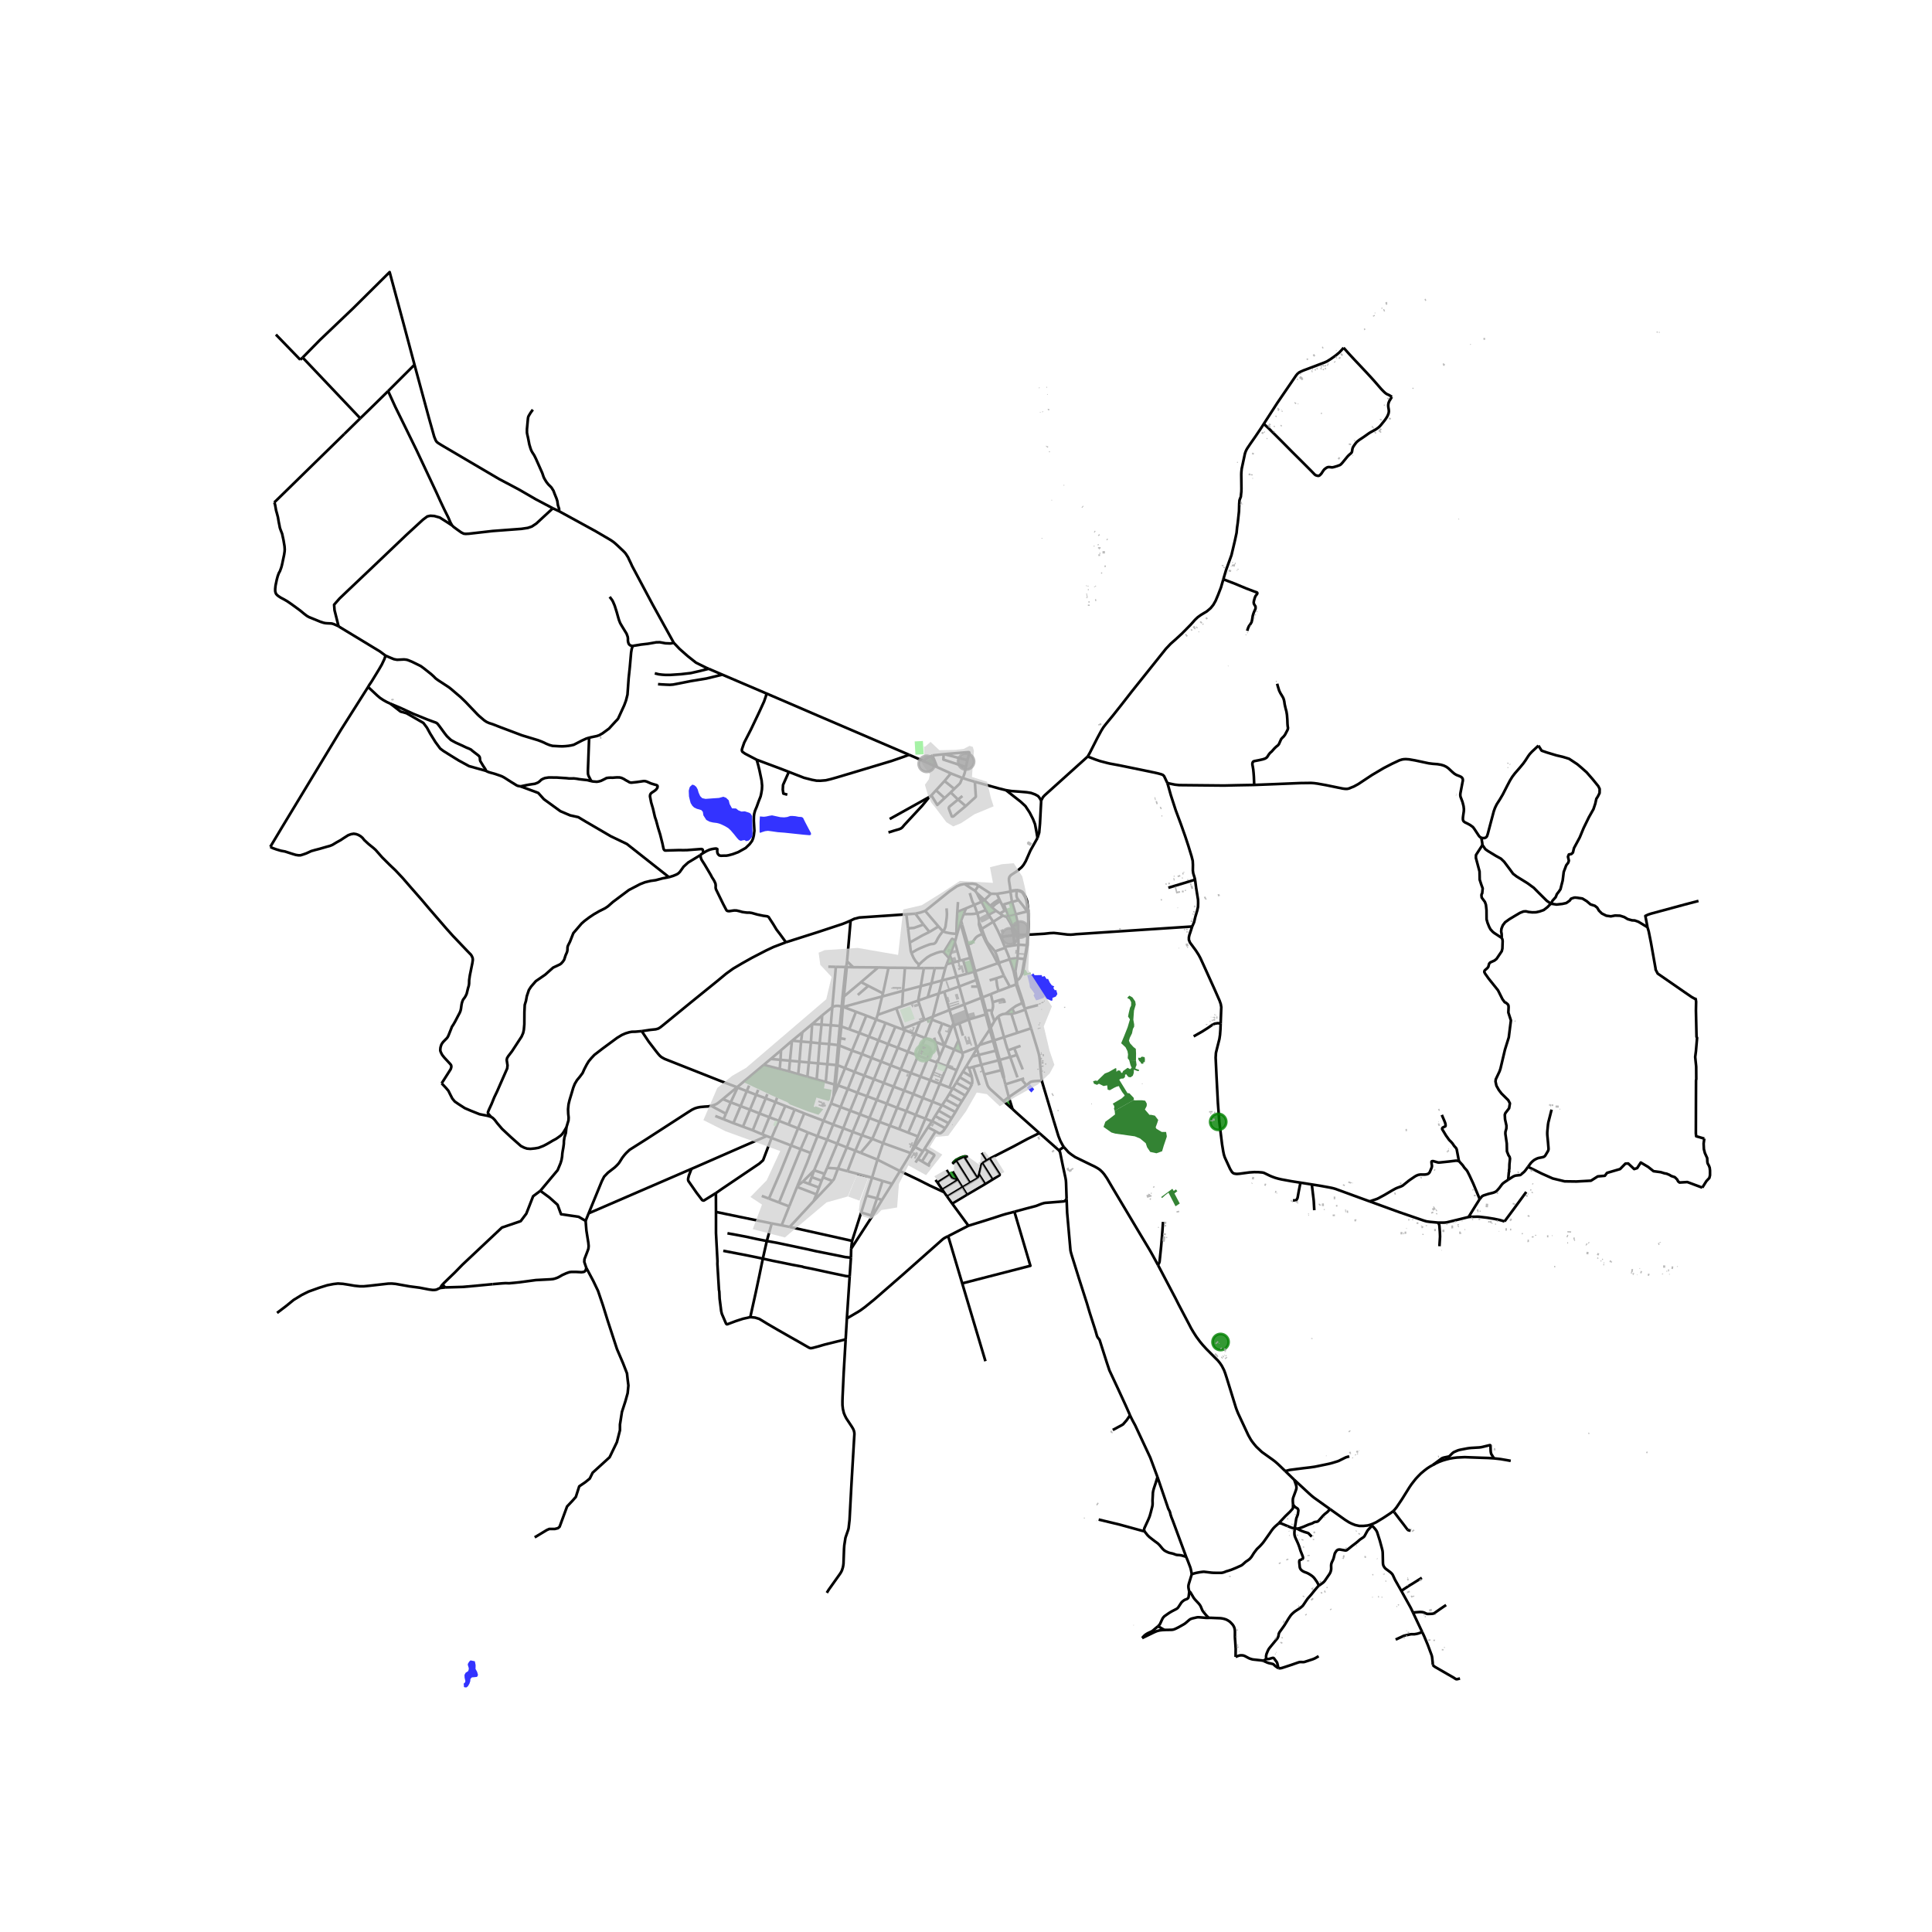 <svg xmlns="http://www.w3.org/2000/svg" xmlns:xlink="http://www.w3.org/1999/xlink" width="960" height="960" viewBox="0 0 720 720"><defs><style>*{stroke-linejoin:round;stroke-linecap:butt}</style></defs><g id="figure_1"><path id="patch_1" d="M0 720h720V0H0z" style="fill:#fff"/><g id="axes_1"><path id="patch_2" d="M90 636.283h558V90.917H90z" style="fill:#fff"/><g id="LineCollection_1"><path d="m378.633 366.895.432-.11M378.633 366.895l-2.283.817M378.633 366.895l2.34 6.908M378.633 366.895l-.123-1.455M381.78 375.512l.142.352M381.78 375.512l-.42-1.883M381.78 375.512l-.806-1.709M384.25 383.22l2.32 7.585.585 2.043.2 1.077.147 1.255.44 5.118.3 2.436" clip-path="url(#p5b34c3b2f0)" style="fill:none;stroke:#000"/><path d="m382.49 404.42 1.511-1.188.616-.194 1.227-.155 2.399-.15M396.435 427.435l-.418-.658-.841-1.567-.756-1.895-1.858-6.097-3.88-12.962-.44-1.522M376.558 332.252l-.023-.268M376.558 332.252l.579 3.892M371.507 333.106l1.095-.178.918-.126 3.038-.55M378.853 331.918l-.598.055-1.697.279M374.908 294.487l1.96.312 3.253.238 2.468.208 1.605.252 1.558.565 1.079.595.447.52.741 1.173" clip-path="url(#p5b34c3b2f0)" style="fill:none;stroke:#000"/><path d="m386.646 312.27.632-2.005.294-3.313.447-8.602M405.357 281.94l-16.042 14.45-.633.697-.663 1.263M364.84 343.98l-.04.309.024.256.536 1.82.71 1.679M364.218 340.333l.309 1.055.239 1.189.073.724v.68" clip-path="url(#p5b34c3b2f0)" style="fill:none;stroke:#000"/><path d="m365.877 346.157-.69-1.69-.108-.208-.24-.278M342.137 393.368l3.55 1.314M342.137 393.368l-3.801-1.419M342.137 393.368l2.589-6.543M342.137 393.368l-2.671 6.516M336.932 406.41l3.44 1.3M336.932 406.41l-3.91-1.448M336.932 406.41l2.534-6.526M336.932 406.41l-2.592 6.426M352.889 397.378l3.644 1.468M352.889 397.378l-3.568-1.358M352.889 397.378l2.735-6.255M352.889 397.378l-2.66 6.537M235.791 240.795l.409-.149 2.669-.438 2.639-.305 3.075-.534 1.33-.021 2.064.377 1.886.075 1.23-.253" clip-path="url(#p5b34c3b2f0)" style="fill:none;stroke:#000"/><path d="m208.304 190.488 13.758 7.54 2.337 1.367 2.226 1.3 1.006.602.895.612.663.54.93.839 1.106 1.047.918.862.783.795.373.5.406.64.362.576.308.683.815 1.694.331.768 7.697 14.446 7.874 14.248M264.105 249.24l-.92-.393-3.825-1.901-3.146-2.496-2.962-2.615-2.16-2.288M338.336 391.95l-3.749-1.479M338.336 391.95l2.714-6.575M338.336 391.95l-2.646 6.543M304.64 423.42l3.6 1.305M304.64 423.42l-2.487 6.262M304.64 423.42l-3.567-1.398M304.64 423.42l2.252-5.757M324.993 438.876l2.013-6.707M324.993 438.876l-2.101 6.683M324.993 438.876l-9.155-2.406M324.993 438.876l3.903 1.222M329.35 403.57l-2.59 6.328M329.35 403.57l2.56-6.577M329.35 403.57l3.672 1.392M329.35 403.57l-3.64-1.386M312.105 396.948l.699-7.335M312.105 396.948l2.8 1.107M312.105 396.948l-.415-.039M312.105 396.948l-.694 7.308M308.323 396.596l3.367.313M308.323 396.596l-3.454-.322M308.323 396.596l.66-7.525M308.323 396.596l-.579 6.617M363.427 361.942l8.4-2.972M363.427 361.942l-.48.152M363.427 361.942l-1.376-5.089-1.331-4.942M366.159 371.682l-1.401-4.996-.429-1.525-.902-3.219M327.006 432.17l2.075-6.166M327.006 432.17l-6.293-2.552M327.006 432.17l8.383 4.24M379.404 344.584l-2.005.63M379.404 344.584l-.873-3.858M379.503 348.363l-.056-1.645-.043-2.134M304.337 402.29l-3.462-.991M304.337 402.29l3.407.923M304.337 402.29l.532-6.016M355.301 381.3l.212.854M355.301 381.3l-1.448-4.904M355.301 381.3l-.572 1.504M208.304 190.488l-2.28-1.065M198.57 152.66l-.878 1.232-.586.966-.186.371-.123.402-.062.475-.215 2.304-.14 1.515v1.337l.14.743.262 1.144.261 1.337.232 1.19.432 1.425.278.758.416.773.432.654.293.475.602 1.218 2.33 5.245.169.46.2.625.247.668.354.654.556.921.74.951.324.327.355.342.54.565.74 1.203.386 1.055.725 1.783.309.98.123.877.092.61.216.682.216.654.016.624-.062.283M331.641 419.513l-2.56 6.491M331.641 419.513l3.425 1.262M331.641 419.513l-3.85-1.408M331.641 419.513l2.7-6.677M342.076 423.5l-3.594-1.373M342.076 423.5l-2.553 6.032M342.076 423.5l2.792-6.598M285.715 423.38l1.822.694M285.715 423.38l-1.642-.653M257.682 435.606l1.878-.808 17.03-7.457 9.125-3.961M316.825 413.905l3.651 1.364M316.825 413.905l-3.57-1.352M316.825 413.905l2.728-6.666M316.825 413.905l-2.553 6.558M325.71 402.184l2.654-6.558M325.71 402.184l-2.6 6.34M325.71 402.184l-3.594-1.337M319.553 407.239l3.558 1.285M319.553 407.239l2.563-6.392M319.553 407.239l-3.599-1.43M314.905 398.055l3.57 1.425M314.905 398.055l2.638-6.522M314.905 398.055l-2.56 6.439M344.726 386.825l3.874 1.455M344.726 386.825l2.618-6.812M344.726 386.825l-3.676-1.45M313.255 412.553l-3.538-1.317M313.255 412.553l-2.761 6.55M313.255 412.553l2.699-6.744M372.316 358.807l-.49.163M372.316 358.807l-.67-2.132-.44-1.181-.432-.929M376.312 357.492l-1.005.321-2.99.994M372.316 358.807l.17.932M347.513 410.562l3.517 1.397M347.513 410.562l-3.601-1.396M347.513 410.562l2.715-6.647M347.513 410.562l-2.645 6.34M306.892 417.663l-7.173-2.742M306.892 417.663l2.825-6.427M310.494 419.104l-.756-.32-2.846-1.12M307.744 403.213l3.243.94M363.085 337.229l2.715-1.16M363.085 337.229l1.133 3.104M363.085 337.229l-3.062 1.285M361.41 332.817l.989 3.194.686 1.218M274.687 405.175l.176.13M274.687 405.175l9.939-8.33M274.687 405.175l-5.319 4.434M239.154 384.276l2.591 3.893 2.684 3.505.925 1.16.617.682.586.476 1.111.623 20.515 8.111 6.504 2.449M353.853 376.396l-1.973-6.823M353.853 376.396l-6.194 2.45M353.853 376.396l5.501-2.053M337.757 414.076l3.532 1.44M337.757 414.076l-3.417-1.24M337.757 414.076l2.614-6.366M337.757 414.076l-2.691 6.7M351.96 389.626l-1.749 4.118M351.96 389.626l-3.36-1.346M351.96 389.626l3.664 1.497M351.96 389.626l2.77-6.822M351.13 381.427l-1.21 3.324 2.04 4.875M305.463 388.817l.687-6.969M305.463 388.817l3.52.254M305.463 388.817l-3.255-.371M305.463 388.817l-.594 7.457M302.666 381.64l-.458 6.806M302.666 381.64l3.484.208M302.666 381.64l3.74-3.239M302.666 381.64l-3.682 3.083M335.066 420.775l3.416 1.352M343.912 409.166l2.745-6.625M343.912 409.166l-2.623 6.35M343.912 409.166l-3.54-1.456M340.371 407.71l2.646-6.499M329.08 426.004l10.355 3.73M329.08 426.004l-3.994-1.567M362.336 393.732l2.39-.585M362.336 393.732l1.72-2.912M360.122 397.338l.842-1.378 1.372-2.228M339.466 399.884l-3.776-1.391M339.466 399.884l3.55 1.327M299.72 414.921l-3.564-1.43M299.72 414.921l-2.318 5.581M320.25 384.952l3.57 1.36M320.25 384.952l-3.772-1.374M320.25 384.952l2.591-6.462M320.25 384.952l-2.707 6.58M322.841 378.49l-3.84-1.44M322.841 378.49l3.656 1.426M366.159 371.682l3.103-1.221M366.159 371.682l-.496.197M366.159 371.682l1.322 4.944M351.13 411.803l1.37-2.006M351.13 411.803l-.1.156M351.13 411.803l4.936 2.629M265.072 412.14l5.46 2.915M269.368 409.61l-1.478 1.212-.648.476-.536.277-.744.287-.89.278M219.376 452.17l4.881-11.926.886-1.755 1.407-1.454 2.569-2 .774-.74.715-.79.463-.698.818-1.307.74-.965.694-.788.694-.668.617-.58 6.186-3.92 10.766-6.968 4.844-3.134 1.496-.936 1.033-.49.91-.283 1.065-.207 1.635-.15 1.418-.088 1.085-.183M334.34 412.836l-3.852-1.523M351.848 444.298l1.068 1.526M351.848 444.298l-.702-1.025M335.39 436.41l6.925 3.297 4.188 2.118 5.345 2.473M323.11 408.524l3.65 1.374M323.11 408.524l-2.634 6.745M364.218 340.333l3.17-1.158M359.105 340.66l1.928-.007 1.188-.022.98-.09 1.017-.208M335.69 398.493l-3.78-1.5M335.69 398.493l-2.668 6.47M377.158 345.303l.241-.09M377.663 348.551l-.248-1.317-.159-1.036-.098-.895M375.116 341.637l1.253 2.095.79 1.57M219.376 452.17l38.306-16.564M219.376 452.17l-1.135 2.812M343.017 401.211l3.64 1.33M343.017 401.211l2.67-6.53M378.531 340.726l4.266-1.06M378.531 340.726l-2.675.702M378.531 340.726l-1.394-4.582M357.161 387.7l1.373 4.606M357.161 387.7l-1.648-5.546M357.161 387.7l-1.537 3.423M349.321 396.02l.89-2.276M349.321 396.02l-2.664 6.521M349.321 396.02l-3.634-1.338M302.208 388.446l-3.686-.304M302.208 388.446l-.783 7.507M317.553 462.437l3.398-10.593M317.553 462.437l-.35 2.917M317.553 462.437l-23.258-5.187M376.35 367.712l-2.221-4.063M372.108 369.317l1.24-.46 3.002-1.145M372.957 349.225l1.473 3.617M370.142 343.52l1.643 3.179 1.172 2.526M377.663 348.551l-2.5.31-2.206.364M341.29 415.517l-2.808 6.61M341.29 415.517l3.578 1.385M343.814 283.46l5.42 2.433M343.814 283.46l3.684-1.927M343.814 283.46l-5.04-2.178M365.013 389.43l5.024-1.548M365.013 389.43l-.502.714M365.013 389.43l3.807-5.768M365.8 336.07l1.087-.632M365.8 336.07l1.588 3.105M364.033 332.772l.695 1.466 1.072 1.832M377.663 348.551l.438 3.73M377.663 348.551l1.521-.17M405.357 281.94l.825-1.455 2.753-5.423 1.473-2.74.825-1.323 1.034-1.322 2.514-3.053 3.24-4.093 3.701-4.754M455.904 215.88l-.88 3.03-1.04 2.697-.98 2.325-.849 1.486-1.002 1.233-1.42 1.204-2.136 1.277-1.264.914-1.019.973-1.611 1.812-3.185 3.247-2.415 2.221-1.9 1.682-1.701 1.805-12.78 15.99M435.042 291.813l-.972-2.057-.278-.558-.408-.394-.571-.237-1.203-.334-1.226-.283-6.07-1.262-7.188-1.47-3.439-.636-.958-.219-2.776-.728-1.727-.587-2.87-1.107M369.27 333.087l-2.383 2.351M369.27 333.087l-4.612-2.982M371.507 333.106l-1.019-.015-1.218-.004M366.887 335.438l2.097 2.14M366.887 335.438l-2.854-2.666M360.023 338.514l-.918 2.146M360.023 338.514l-3.265 1.35M352.295 360.768l.509-1.434M352.295 360.768l-1.227 4.62M352.295 360.768l-3.902-.008M347.344 380.013l.315-1.166M347.344 380.013l3.787 1.414M337.765 340.742l3.363-.238M337.765 340.742l.63 5.244M316.987 343.082l1.396-.676 1.882-.476 17.5-1.188M292.89 351.154l11.719-3.727 6.617-2.184 2.7-.89 1.388-.543 1.673-.728M315.669 358.242l.748-8.505.57-6.655M201.37 443.783l6.44-7.692 1.08-2.585.37-1.218.216-1.248.093-1.218.123-.803.247-1.366.185-1.396.03-1.07.2-1.324.516-1.644.21-2.083" clip-path="url(#p5b34c3b2f0)" style="fill:none;stroke:#000"/><path d="m239.154 384.276-2.314.208-1.389.03-.956.178-1.388.416-1.357.595-1.759 1.069-5.398 3.981-3.086 2.377-1.141 1.218-.987 1.189-.74 1.218-.895 1.723-.617 1.396-1.018 1.367-1.08 1.307-.833 1.397-.555 1.396-.648 2.199-.74 2.436-.37 1.545-.186 1.842.062 1.693.154 1.396-.061 1.1-.772 2.584M182.945 416.185l.696.435.724.724.98 1.294 1.75 2.047 3.255 3.047 3.778 3.35 1.188.6 1.064.36 1.27.104 1.708-.166 1.35-.233 1.827-.718 1.12-.583 1.317-.754 1.013-.607 1.21-.644.74-.505 1.062-.776.535-.546.542-.766 1.006-1.712M165.082 478.502l1.997-1.952 2.408-2.311 2.778-2.858 14.784-13.91 6.999-2.385 2.1-2.8 2.53-6.481 2.692-2.022M218.241 454.982l-2.61-1.523-6.548-.953-1.295-3.52-3.122-2.786-3.296-2.417M218.497 472.49l-.752-2.215.069-1.015.253-.689.905-2.355.313-.896.086-.977-.112-1.191-.722-4.536-.296-3.634M183.624 478.57l3.37-.294 1.399-.084 1.349.045 2.072-.19 1.826-.19 6.078-.81 5.412-.282.972-.097.676-.169.968-.338.893-.457.869-.517 1.563-.7 1.134-.394.762-.085 1.7-.003 2.04.111.893-.125.388-.242.327-.504.182-.755M199.265 572.923l4.535-2.732.894-.387h2.037l1.203-.296.617-.535 2.776-7.545 2.036-2.169 1.234-1.396 1.265-3.951 2.19-1.486 1.728-1.396 1.08-2.198 6.324-5.763 2.715-5.615L231.04 533v-2.11l.74-4.724 1.265-3.891.864-3.09.278-2.851-.278-2.229-.247-2.287-1.48-3.802-2.253-5.259-3.455-10.576-1.789-5.763-1.82-5.348-1.79-3.743-2.578-4.836M164.056 479.996l.445-.789.581-.705M165.931 479.783l-.404-.393-.296-.356-.149-.532M154.47 135.929l-9.831 9.824M112.793 133.254l6.386-6.508 12.432-11.857 13.597-13.484 5.13 19.011 4.133 15.513M206.025 189.423l-6.344-3.349-6.231-3.61-7.512-3.982-21.225-12.488-1.419-.884-.54-.43-.386-.58-.554-1.367-1.975-7.013-5.368-19.791M336.747 383.263l-.625.27M336.747 383.263l6.053-2.377M336.747 383.263l-2.735-7.506M358.183 343.097l.922-2.437M357.744 344.47l.069-.2.147-.505.223-.668M358.183 343.097l.398 1.54M374.079 337.039l3.058-.895M374.079 337.039l.829 2.099M374.079 337.039l-.612.226M377.137 336.144l2.453-.698M381.802 357.406l-2.621-.263M382.674 352.277l-.37 2.325-.502 2.804M380.676 363.338l.232-.75.894-5.182M382.917 348.363h-3.414M382.917 348.363l.213.002M383.072 339.598l.088 1.181.054 2.318-.139 2.585-.148 2.495-.01.186M382.674 352.277l.081-1.002.162-2.912M364.658 330.105l-1.288 1.858M359.444 329.422l2.962-.082 1.257.178.995.587M369.242 382.952l1.347-2.404M369.242 382.952l-.182-.72-1.225-4.344-.354-1.262M369.242 382.952l1.312 4.76M372.039 378.735l2.129 7.792M374.661 377.807l-1.003.156-.779.297-.84.475M370.589 380.548l.563-.795.887-1.018M376.91 377.814l2.232 7.086M376.91 377.814l1.152-.185M374.661 377.807l.98.022 1.268-.015M382.053 376.255l2.196 6.964M382.053 376.255l-.13-.39M378.062 377.629l1.165-.372 2.059-.72.767-.282M373.467 337.265l-.734-1.425M373.467 337.265l.94 2.14M326.497 379.916l3.525 1.292M326.497 379.916l.594-1.738M326.497 379.916l-2.676 6.396M319 377.05l-4.696-1.795M319 377.05l-2.522 6.528M314.114 375.203l.19.052M314.114 375.203l.382-3.838M314.114 375.203l-.439-.111M314.114 375.203l-.566 7.328M355.079 405.571l1.298-2.09M355.079 405.571l-.124.193M355.079 405.571l4.697 2.74M321.23 392.82l-3.687-1.287M321.23 392.82l3.578 1.432M321.23 392.82l-2.754 6.66M321.23 392.82l2.59-6.508M312.804 389.613l4.739 1.92M312.804 389.613l.283-2.695M312.804 389.613l-.47-.136M334.587 390.471l-3.609-1.374M334.587 390.471l-2.676 6.522M337.202 383.92l-.772 1.924-1.843 4.627M331.91 396.993l-3.546-1.367M326.76 409.898l3.728 1.415M326.76 409.898l-2.77 6.732M318.769 428.834l-3.185-1.218M318.769 428.834l1.944.784M318.769 428.834l2.453-5.756M318.769 428.834l-2.931 7.636M325.086 424.437l-2.1 2.53-2.273 2.651M325.086 424.437l-3.864-1.36M327.79 418.105l-1.226 2.87-1.478 3.462M327.79 418.105l-3.8-1.475M327.79 418.105l2.698-6.792M330.488 411.313l2.534-6.35M341.05 385.375l1.75-4.49M341.05 385.375l-3.848-1.455M342.8 380.886l1.72-.74M315.576 360.392l2.375.063M315.576 360.392l-.405-.014M315.576 360.392l-.12-.527M315.576 360.392l-1.08 10.973M311.411 404.256l-.424-.104M311.411 404.256l.934.238M311.411 404.256l-.354 3.217M357.493 367.63l-5.613 1.943M357.493 367.63l-1.022-3.672M357.493 367.63l1.861 6.713M363.836 365.22l-.439.149-5.904 2.262M313.548 382.531l2.93 1.047M313.548 382.531l-.579-.175M313.548 382.531l-.461 4.387M314.496 371.365l6.394-5.354M327.276 360.53l-6.386 5.481M327.276 360.53l3.84.111M327.276 360.53l-9.325-.075M331.117 360.641l-2.06 9.56M331.117 360.641l6.139.045M328.73 371.375l.327-1.174M328.73 371.375l-1.639 6.803M328.73 371.375l7.804-2.129M314.304 375.255l7.565-2.083 6.86-1.797M379.18 357.143l.37-5.05M376.312 357.492l.832-.193 1.15-.142.887-.014M379.18 357.143l-.77 4.754M342.045 360.782l.447-1.296M342.045 360.782l2.26-.007M342.045 360.782l-4.79-.096M315.584 427.616l-3.578-1.412M315.584 427.616l2.198-5.808M315.584 427.616l-3.309 7.895M317.782 421.808l3.44 1.27M317.782 421.808l-3.51-1.345M317.782 421.808l2.694-6.54M320.476 415.269l3.514 1.361M328.364 395.626l-3.556-1.374M328.364 395.626l2.614-6.53M330.978 389.097l-3.594-1.397M330.978 389.097l2.684-6.462M333.662 382.635l-3.64-1.427M333.662 382.635l2.46.898M312.006 426.204l-3.766-1.48M312.006 426.204l2.266-5.74M312.006 426.204l-3.741 9.003M314.272 420.463l-3.778-1.36M322.116 400.847l2.692-6.595M322.116 400.847l-3.64-1.367M324.808 394.252l2.576-6.552M327.384 387.7l-3.563-1.388M327.384 387.7l2.638-6.492M315.954 405.809l2.522-6.329M315.954 405.809l-3.61-1.315M308.24 424.725l2.254-5.621M308.24 424.725l-4.827 11.396M344.79 339.464l1.636-1.3 7.419-5.979 2.746-1.894 1.353-.55 1.5-.32M363.37 331.963l-1.62-1.01-2.306-1.531M383.072 339.598l-.267-1.768-.17-1.523-.177-.802-.385-1.077-.41-.757-.585-.951-.502-.357-.547-.23-.698-.19-.478-.025M379.59 335.446l-.363-.498-.2-.32-.147-.467-.07-.401.043-1.842M364.033 332.772l-.663-.81M371.507 333.106l.906 2.03M372.413 335.136l.32.704M368.984 337.578l1.659-1.33 1.77-1.112M382.797 339.667l-1.457-2.037-1.75-2.184M357.015 336.151l-.257 3.714M368.984 337.578l.633.58M367.388 339.175l1.04 1.704M371.19 339.42l1.444.974M371.19 339.42l-1.573-1.263M368.427 340.879l1.398-.746 1.365-.713M344.79 339.464l4.952 5.802M341.128 340.504l1.904-.438 1.759-.602M383.072 339.598l-.275.069M356.437 348.021l.015-1.44.08-2.462.226-4.254M372.634 340.394l1.117.83M372.634 340.394l1.772-.989M341.128 340.504l3.015 4.034M375.856 341.428l-.74.21M374.908 339.138l.34.816.608 1.474M377.399 345.214l-.312-.884-.344-.966-.887-1.936M368.427 340.879l1.715 2.64M373.75 341.225l-3.608 2.295M375.116 341.637l-.694-.16-.671-.252M370.142 343.52l-4.265 2.637M349.742 345.266l1.635 1.79M349.742 345.266l-3.362 2.046M367.998 351.26l-.37-.654-.71-1.694-1.041-2.755M339.639 355.137l1.982-1.151 1.388-.668 1.905-.788 1.48-.55.464-.119.386-.051.524-.045.47-.134.347-.274.336-.469.613-1.24.771-1.188 1.072-1.404M352.742 338.52l.1 1.182.055.95-.077 1.234-.463 3.44-.263.735-.308.571-.409.424" clip-path="url(#p5b34c3b2f0)" style="fill:none;stroke:#000"/><path d="m356.437 348.021-1.37-.11-1.094-.135-1.439-.29-1.157-.43M346.38 347.312l-2.237-2.774M339.03 351.282l4.766-2.704 2.584-1.266M356.507 348.722l-.515 1.925M356.507 348.722l-.07-.7M357.744 344.47l-.567 1.91-.67 2.342M379.503 348.363l.047 3.73M379.503 348.363l-.319.019M355.992 350.647l-.174.486M351.701 354.833l2.966-4.784.1-.096.148-.04.121.028.956.706M339.03 351.282l-.636-5.296M339.639 355.137l-.212-.694-.397-3.16M351.701 354.833l1.99 2.243M342.492 359.486l1.273-1.222 1.727-1.456 1.304-.794 2.129-.862 1.372-.408.571-.09.417.008.416.17M370.774 354.565l3.81-1.352M370.774 354.565l-.632-.84-.826-.972-.825-.884-.493-.61M342.492 359.486l-.855-.828-.479-.564-.694-1.115-.825-1.842M354.023 356.05l-.332 1.026M354.023 356.05l.91 2.72M355.818 351.133l-1.549 4.242-.246.676M353.69 357.076l-.886 2.258M374.584 353.213l1.033 2.451.695 1.828M376.312 357.492l.825 2.475.627 2.026M354.932 358.77l2.815-.758M354.932 358.77l-2.128.564M354.932 358.77l1.54 5.188M344.305 360.775l-1.157 6.73M344.305 360.775l4.088-.015M337.256 360.686l-.722 8.56M377.764 361.993l.645-.096M377.764 361.993l.746 3.447M374.129 363.65l-2.893.958M374.129 363.65l-1.643-3.911M356.471 363.958l3.957-1.085M351.068 365.387l4.458-1.158.945-.271M371.236 364.608l-2.452.735M372.108 369.317l-.501-2.005-.37-2.704M349.858 370.267l.278-1.01.932-3.87M347.127 366.464l2.507-.683 1.434-.394M320.89 366.011l2.715 1.397M323.605 367.408l-3.926 3.394M323.605 367.408l5.452 2.793M343.148 367.505l3.98-1.04M343.148 367.505l-.988 5.407M336.534 369.246l5.272-1.378 1.342-.363M336.534 369.246l-.35 5.738M372.108 369.317l-2.846 1.144M351.88 369.573l-2.022.694M349.858 370.267l-2.199 8.58M349.858 370.267l-4.118 1.36M369.262 370.46l.671 3.039M342.16 372.912l-5.976 2.072M342.16 372.912l3.58-1.285M342.16 372.912l2.36 7.235M359.354 374.343l1.648 5.596M359.354 374.343l6.309-2.464M336.184 374.984l-2.172.773M310.185 375.344l-3.779 3.057M310.185 375.344l1.316-15.027M310.185 375.344l-.588 6.718M313.675 375.092l-1.192-.22-.879-.007-.748.15-.671.329M369.702 376.693l-.524-.138-.46-.033-1.237.104M370.589 380.548l-.895-2.526-.131-.505.023-.446.116-.378M369.933 373.499l.116.861.023.788-.123.713-.108.438-.139.394M334.012 375.757l-2.864 1.018-2.962 1.04-1.095.363M306.406 378.401l-.256 3.447M347.66 378.847l-3.14 1.3M361.002 379.939l-3.49 1.446M361.002 379.939l2.988 10.413M367.327 378.06l-.517.152-5.808 1.727M351.13 381.427l3.6 1.377M306.15 381.848l3.447.214M309.597 382.062l3.372.294M309.597 382.062l-.614 7.009M355.513 382.154l2-.77M384.25 383.22l-5.108 1.68M336.122 383.533l1.08.387M298.984 384.723l-.462 3.42M298.984 384.723l-3.733 3.078M379.142 384.9l-4.974 1.627M374.168 386.527l-3.614 1.184M375.648 391.451l-.354-.995-.471-1.545-.655-2.384M370.554 387.711l-.517.171M372.579 395.006l-1.008-3.551-1.017-3.744M295.126 387.893l-.728 7.405M295.126 387.893l.125-.092M295.126 387.893l-4.062 3.505M348.6 388.28l1.611 5.464M348.6 388.28l-.464-1.576M298.522 388.142l-.604 7.484M295.251 387.8l1.138.144 2.133.198M312.333 389.477l-.436-.061-2.914-.345M380.337 389.766l-2.375.839M364.51 390.144l-.52.208M364.51 390.144l-.453.676M363.99 390.352l-5.41 2.087M377.962 390.605l1.002 2.555M375.648 391.451l1.644-.601.67-.245M364.057 390.82l.669 2.327M355.624 391.123l2.91 1.183M291.064 391.398l-.193 3.572M291.064 391.398l-3.811 3.235M375.648 391.451l.818 2.452M358.58 392.44l-.046-.134M356.533 398.846l2.136-4.984.108-.38-.004-.434-.192-.609M378.964 393.16l2.175 5.392M378.964 393.16l-2.498.743M364.726 393.147l6.364-1.584M364.726 393.147l.973 3.66M376.466 393.903l2.707 7.613M376.466 393.903l-3.887 1.103M345.687 394.682l1.17-3.046M287.253 394.633l3.618.337M287.253 394.633l-2.627 2.212M290.871 394.97l-.3 3.41M290.871 394.97l3.527.328M372.579 395.006l-.488.148M372.579 395.006l.987 3.712M294.398 395.298l-.373 3.994M294.398 395.298l3.52.328M297.918 395.626l-.449 4.68M297.918 395.626l3.507.327M301.425 395.953l3.444.32M301.425 395.953l-.55 5.346M284.626 396.845l5.945 1.534M365.699 396.807l6.392-1.653M365.699 396.807l-3.032.794M365.699 396.807l1.08 3.602M362.667 397.601l-1.538.445M364.997 404.442l-.501-1.448-1.83-5.393M361.129 398.046l-1.007-.708M361.129 398.046l1.077 3.302M360.122 397.338l-1.257 2.035M290.57 398.38l3.455.912M373.566 398.718l-.46.117M374.144 401.91v-.584l-.578-2.608M356.533 398.846l-2.734 6.435M294.025 399.292l3.444 1.014M366.779 400.41l6.327-1.575M373.997 410.347l-3.91-3.528-1.164-1.047-.478-.58-.401-.683-.27-.824-.995-3.276M297.47 400.306l3.405.993M357.614 401.432l4.576 2.699M357.614 401.432l1.251-2.059M357.614 401.432l-1.237 2.05M346.657 402.541l3.571 1.374M356.377 403.481l4.733 2.662M350.228 403.915l3.57 1.366M362.19 404.13l-1.08 2.013M362.206 401.348l.115 1.17.008.795-.14.818M312.345 404.494l-1.288 2.979M353.799 405.281l1.156.483M361.11 406.143l-1.334 2.169M311.057 407.473l-.475 1.08M353.783 407.718l1.172-1.954M353.783 407.718l-1.283 2.079M353.783 407.718l4.705 2.639M359.776 408.312l-1.288 2.045M375.941 408.862l6.548-4.442M375.941 408.862l-1.944 1.485M375.941 408.862l-1.249-4.754M377.345 413.318l-.447-1.389-.957-3.067M352.5 409.797l4.738 2.57M373.997 410.347l3.348 2.971M358.488 410.357l-1.25 2.01M309.717 411.236l.865-2.683M357.238 412.367l-1.172 2.065M349.765 413.913l-1.272 2.005M349.765 413.913l1.265-1.954M349.765 413.913l4.89 2.792M356.066 414.432l-1.41 2.273M348.493 415.918l-1.095 1.864M348.493 415.918l5.005 2.673M354.655 416.705l-1.157 1.886M321.222 423.078l1.52-3.38 1.248-3.068M344.868 416.902l2.437.991M347.398 417.782l-.093.111M347.398 417.782l4.866 2.681M353.498 418.591l-1.234 1.872M345.832 420.107l-4.801 7.353M345.832 420.107l1.473-2.214M345.832 420.107l2.83 1.508M348.662 421.615l1.003.568.277.122.29.045.254-.06.305-.155.725-.647.748-1.025M348.662 421.615l-4.133 6.528M341.031 427.46l-1.508 2.072M341.031 427.46l2.915 1.597M344.529 428.143l1.392.91M344.529 428.143l-.583.914M343.946 429.057l-1.9 2.867M345.92 429.053l-2.34 3.754M345.859 434.167l2.267-3.439.043-.115.007-.152-.077-.127-.355-.24-.912-.52-.911-.52M339.523 429.532l-.088.201M342.045 431.924l-.871 1.322M342.045 431.924l1.535.883M343.58 432.807l2.279 1.36M345.859 434.167l.717.393M312.275 435.51l3.563.96M312.275 435.51l-4.01-.303M310.224 440.127l.465-.555.128-.241.097-.225 1.361-3.595M335.39 436.41l-2.893 4.753M335.39 436.41l4.045-6.677M328.896 440.098l-2.064 6.501M328.896 440.098l3.601 1.065M332.497 441.163l-3.783 6.013M322.892 445.559l-1.94 6.285M322.892 445.559l3.94 1.04M326.832 446.599l-2.148 6.385M326.832 446.599l1.882.577M328.714 447.176l-3.632 6.02M320.951 451.844l3.733 1.14M324.684 452.984l.398.212M325.082 453.196l-7.878 12.158M317.204 465.354l-.087 3.345M374.908 339.138l-.502.267M360.72 351.91l-2.14-7.272M366.07 348.044l-.342.15-.941.43-.71.432-.509.49-.432.58-.097.136-.442.606-.587.698-1.29.345M239.154 384.276l3.177-.475 2.036-.208.957-.268.771-.475.864-.683 10.458-8.557 10.057-8.141 3.146-2.614 2.592-1.872 3.424-2.02 3.548-1.991 5.337-2.763 2.727-1.286 4.641-1.769M261.015 318.57l.113.768.092.46.203.54.509.823.58.892.773 1.303.774 1.304.824 1.402.498.97.255.353.57.95.417.951.03.157.072.628-.03.558.026.352.12.469 2.714 5.547 1.098 2.084.207.28.346.155.574.05 1.176-.18.686-.085.855.026 1.044.24 1.053.297.908.14.883.102.986.007.815.127 2.055.58 2.175.455 1.203.163.35.054.466.24.55.866 1.164 1.782 1.234 2.05 1.296 1.693 2.21 3.031M261.981 317.941l-.966.63M282.004 283.137l.555 1.991.463 1.901.802 3.833.185 1.932-.062 1.396-.246 1.486-.247 1.129-.74 1.872-.68 1.902-.647 1.544-.309 1.13-.123 1.01-.03 1.604.215 3.744-.216 1.693-.278 1.16-.4.95-.864 1.16-1.512 1.455-2.777 1.545-2.005.743-1.542.416-.895.148h-.956l-1.018.03-.617-.119-.432-.416-.231-.445-.109-.535.031-.98-.355-.167-.243-.018-.561.054-.749.126-.935.234-1.122.505-1.373.791M220.366 291.115l.57.104.68.06.802.059.771-.12.817-.237.756-.371.663-.327.602-.327.725-.104.848-.045.679.03.864-.074.786-.045.93.011.766.169.89.424.673.43.852.456.47.293.402.134.462.03 2.052-.223 2.375-.342h.556l.632.164 1.589.698 1.049.326.61.176.412.11.35.232.076.289-.105.51-.448.645-.644.52-.959.623-.421.38-.224.492-.036.566.433 2.238.643 2.177.282 1.173.142.638.339 1.436.44 1.29.725 2.68.783 2.533.83 3.3.438 2.06.222.393.264.199.295.014 4.946-.143 1.363.02 1.545-.01 3.057-.241 2.304-.176.306.034.274.183.175.808-.063.504M220.366 291.115l-1.48-.386-2.037-.223-1.049-.134-.94-.163-1.034-.12-.972.03-.787-.014-.956-.104-3.686-.238-2.962-.015-1.327.193-.71.268-.647.341-.77.714-.525.371-.525.223-.632.238-.957.133-1.187.178-1.234.238-1.96.414" clip-path="url(#p5b34c3b2f0)" style="fill:none;stroke:#000"/><path d="m249.303 326.896-15.702-12.383-5.955-2.852-9.563-5.586-2.56-1.545-3.085-.683-3.61-1.545-6.139-4.457-2.097-2.347-6.603-2.44M181.233 287.312l.355.223.694.267 2.237.624 1.82.624.771.297.833.445 2.437 1.56 2.175 1.338.462.19.972.179M181.233 287.312l-.216-.342-.2-.43-.74-1.1-1.08-1.798-.124-.505-.015-.535-.093-.46-.262-.402-.416-.356-1.358-1.04-.71-.55-.478-.43-.755-.372-.864-.342-1.897-.891-2.252-1.025-.926-.505-.786-.446-.586-.535-.926-.891-.941-1.204-1.851-2.54-.648-.832-.4-.357-.418-.178-1.203-.43-1.912-.714-5.183-2.095-2.252-1.04-2.607-1.203-3.61-1.5" clip-path="url(#p5b34c3b2f0)" style="fill:none;stroke:#000"/><path d="m181.233 287.312-6.432-1.798-3.918-2.14-2.93-1.812-2.746-1.723-1.173-.891-1.789-2.437-1.912-3.09-1.234-2.258-1.327-1.754-6.278-3.61-2.206-.609-3.763-2.927M137.178 256.013l3.426 3.205 1.034.876 1.234.817 1.218.684 1.435.668M100.73 315.598l4.382-7.324 21.964-36.309 10.102-15.952M138.399 254.122l-.726 1.04-.495.85M138.399 254.122l2.622-4.294.355-.594.91-1.575.987-2.08.408-1.244" clip-path="url(#p5b34c3b2f0)" style="fill:none;stroke:#000"/><path d="m219.549 274.921-1.065.327-1.588.728-3.054 1.575-.988.238-.987.163-1.126.119-1.064.06-1.096-.016-2.668-.148-1.095-.297-1.219-.49-.802-.402-.956-.415-1.327-.506-5.985-1.813-4.828-1.827-2.977-1.114-3.056-1.19-1.448-.474-.832-.371-.926-.61-1.897-1.619-.602-.575-2.838-2.976-1.62-1.708-1.85-1.783-2.083-1.768-1.326-1.144-.957-.758-3.98-2.6-.971-.713-.679-.698-.91-.832-2.715-2.154-1.187-.877-1.296-.654-2.005-.98-1.466-.594-.632-.178-.879-.09-2.56.119-.54-.09-.725-.148-1.034-.43-2.03-.873M126.183 233.435l15.377 9.321 2.12 1.579M235.791 240.795l-.139.275-.254.914-.2 1.188-.487 5.527-.432 4.041-.432 6.121-.555 2.199-.648 1.753-2.264 4.941-.358.467-.555.564-2.514 2.749-2.407 1.768-1.28.713-.88.297-1.372.282-1.465.327M220.366 291.115l-.925-1.768-.216-.55-.093-.386-.03-1.159.339-9.434.108-2.897" clip-path="url(#p5b34c3b2f0)" style="fill:none;stroke:#000"/><path d="m227.2 222.417.91 1.203.339.61.632 1.5.756 2.392.494 1.783.354 1.203.448 1.13.648 1.114 1.727 2.822.417 1.144.092.684-.015.579.046.52.154.58.231.46.448.372.91.282M482.319 551.468l-3.338-3.232M481.874 560.692l-.088-1.34.02-.487.039-.356.084-.364.883-2.392.228-.675.1-.424.006-.44-.044-.358-.104-.442-.679-1.946" clip-path="url(#p5b34c3b2f0)" style="fill:none;stroke:#000"/><path d="m495.667 562.403-5.882-4.191-.81-.637-.787-.693-5.869-5.414M482.52 569.54l.52-3.348.066-.327.088-.267.112-.257.283-.742.074-.244.038-.226.162-1.183-.056-.29-.065-.182-.162-.245-.205-.152-.663-.412-.208-.176-.155-.18-.475-.617M476.505 567.726l.847-.914 1.642-1.753 1.736-1.67.717-.81.253-.288.11-.221.046-.256.018-1.122M482.52 569.54l.815.123M491.531 590.907l-.694-1.315-.737-1.058-.265-.367-.344-.394-.42-.371-.42-.316-.563-.364-.536-.308-.347-.177-.34-.139-.659-.237-.46-.209-.42-.252-.408-.35-.297-.367-.14-.286-.084-.295-.042-.284-.166-1.72.04-.433.018-.082.032-.06.067-.065.105-.056.814-.334.158-.092.074-.088.057-.118.039-.193-.043-.342-.1-.334-.794-2.002-.444-1.429-.316-.85-.27-.647-.343-.757-.513-1.1-.191-.498-.139-.534-.048-.471-.004-.557.131-1.515M476.505 567.726l.532-.051.174.01.137.025.22.073 3.428 1.416.293.12.243.074.407.077.58.07M394.62 428.693l-7.276-6.428M394.62 428.693l1.815-1.258M397.49 446.871l-.2-6.072-.062-.876-.155-.943-.94-4.33-1.088-5.326-.425-.631M426.496 570.614l-.108-.312-.015-.334.061-.338.132-.32 1.157-2.506.42-.958.177-.442.181-.497.41-1.475.338-1.336.174-.672.097-.594.023-.617-.031-1.055.123-2.238.016-.572.067-.427.083-.439.228-.824.67-2.016.664-2.187M421.131 527.433l.22.5.26.52.27.556.389.736.782 1.448 5.615 12.016 2.696 7.246" clip-path="url(#p5b34c3b2f0)" style="fill:none;stroke:#000"/><path d="m442.04 580.164-5.032-13.605-.463-1.132-.117-.398-.13-.326-.261-1.066-.072-.229-.108-.26-.104-.213-.206-.375-.128-.242-.108-.27-.088-.285-3.86-11.308M444.142 586.648l-.281-1.478-.155-.657-.158-.502-.925-2.428-.583-1.419" clip-path="url(#p5b34c3b2f0)" style="fill:none;stroke:#000"/><path d="m426.496 570.614.193.29.93 1.18.377.383.41.386 1.064.835.925.713.675.48.478.367.284.284.298.288.56.68.532.646.326.328.375.333.606.36.91.412.248.083.369.099.66.141.181.036.227.064.355.12.796.29.255.058.306.034.634.035.382.05.41.063 1.778.512M476.505 567.726l-1.328 1.173-.656.675-.609.78-.829 1.207-2.086 2.952-.394.512-.563.639-.516.564-1.087 1.025-.733.954-.409.547-.34.549-.6.95-.442.515-.234.234-.254.215-.584.42-.417.265-.318.242-.313.293-.644.568-.271.22-.2.13-.184.1-1.928.867-1.7.692-1.312.427-.56.152-.55.234-.56.193-.524.115-.47.023-.907.003-1.492-.018-.544-.023-.586-.048-2.306-.282-.285-.032-.372.002-.426.046-.93.129-1.188.223-.372.092-.34.092-1 .306M443.201 593.22l-.289-1.452-.029-.527.027-.414.11-.503.12-.401 1.002-3.275M349.233 285.893l5.113 2.325M349.233 285.893l-1.735-4.36M347.498 281.533l4.156-.454M351.902 281.055l-.248.024M351.902 281.055l8.64 2.243M360.543 283.298l.733-2.738-.111-.201-.186-.045-.256-.003-8.82.744M360.543 283.298l-.595 2.56M351.654 281.08l-.076 1.99 8.37 2.789M358.85 289.986l.687-2.013.411-2.114M358.85 289.986l-.238-.074M363.301 291.352l-2.199-.638-2.252-.728M354.346 288.218l-2.344 2.834M354.346 288.218l4.266 1.694M347.089 296.419l1.735-1.906M347.089 296.419l-.725.564M352.017 297.429l-2.718 2.555-2.21-3.565M355.627 293.99l-1.327 1.315M355.627 293.99l-3.625-2.938M358.612 289.912l-.733 1.797-.209.305-.262.275-1.781 1.7M348.824 294.513l3.178-3.461M348.824 294.513l3.193 2.916M352.017 297.429l2.283-2.124M374.584 353.213l-.154-.371M378.1 352.281l1.45-.189M378.1 352.281l-3.67.561M382.674 352.277l-.972-.089-1.087-.074-1.065-.022M374.47 373.78l-.391-1.18-.093-.104-.224-.056-.281.026-1.589.446-1.959.587M357.747 358.012l1.18-.312M355.818 351.133l.472 1.471.484 1.824.973 3.584M291.289 456.629l2.83-7.036M291.289 456.629l-3.685-.694M291.289 456.629l3.006.621M303.413 436.12l-.924 2.563M303.413 436.12l3.88 1.344M303.413 436.12l-4.184 4.219M547.28 453.56l.479-.063.54-.02 2.294-.055.756.04.705.082 2.073.244 2.632.418 2.121.445.91.253.903.297M568.79 444.201l-4.635 6.336-3.462 4.664M535.958 455.64l1.863.003.73-.041.712-.093 4.956-1.2 2.514-.63.548-.12M551.445 446.868l-1.41 2.235-2.754 4.456M510.434 447.723l4.917 1.789 6.106 2.225 5.939 2.036 3.133 1.079 1.08.32 1.269.18 3.08.287" clip-path="url(#p5b34c3b2f0)" style="fill:none;stroke:#000"/><path d="m536.437 464.433.22-3.565-.027-.925-.046-.97-.163-2.116-.036-.241-.066-.243-.09-.203-.27-.53M435.042 291.813l.3.988 1.003 3.573 1.797 5.542 1.944 5.214 1.585 4.483 1.191 3.6 1.195 3.891.432 1.701.078 1.5-.024 2.103.147 1.084.47 1.516.208.817M444.296 345.28l.71-1.619.455-1.96.702-2.348.3-1.404.047-1.426-.03-1.203-.734-4.569-.378-2.926" clip-path="url(#p5b34c3b2f0)" style="fill:none;stroke:#000"/><path d="m435.404 330.84 5.8-1.738 4.164-1.277M467.408 292.525l-6.373.111-4.869.113-16.705-.16-1.597-.174-1.588-.32-1.234-.282M552.066 312.24l-.52-.297-.41-.453-1.711-2.6-.513-.679-1.05-.765-1.148-.613-.749-.35-.427-.326-.186-.22-.13-.322-.043-.409.02-.616.138-1.01.178-1.219.038-.787-.124-1.122-.393-1.545-.478-1.285-.246-.631-.086-.435-.019-.423.05-.539.772-4.056.127-.594v-.345l-.05-.334-.217-.398-.335-.315-.632-.305-1.145-.443-.776-.462-.684-.579-1.502-1.402-.78-.572-.948-.464-1.056-.316-1.315-.22-1.79-.137-1.515-.193-5.06-1.077-2.228-.386-1.115-.082-.736.019-.752.11-.991.302-2.763 1.298-3.122 1.614-4.319 2.555-5.129 3.395-1.68.913-1.89.75-.475.108-.513.023-.5-.03-.888-.122-6.092-1.248-3.232-.58-1.265-.163-1.095-.075-4.034.053-9.162.378-7.962.311M475.957 254.81l.262.993.486 1.568.468.955.617 1.008.411.703.244.667.168.72.15 1.063.318 1.423.336 1.262.206 1.279.131 1.729.056 1.585.075.865.112.612-.074.54-.244.523-.411.775-.374.72-.487.649-.542.522-.412.469-.448.99-.356.811-.337.468-.748.595-.635.613-1.03 1.17-.598.505-.467.594-.524.83-.28.323-.58.361-.805.27-1.44.324-1.851.36-.356.198-.187.307-.093.396.018.415.15.792.168 1.027.131 1.333.093 1.297.076 1.784.054 1.322M454.903 381.395l.23-6.04-.186-1.15-.44-1.27-1.875-4.251-3.733-8.245-1.54-3.37-.664-1.226-1.005-1.57-2.221-3.015-.401-1.01v-.951l.185-.847.288-.837.755-2.333M383.13 348.365l.356-.037.484-.05.617-.019 4.581-.275 2.113-.23 1.466-.067 1.341.137 3.764.458 1.21.04.919-.067 1.245-.133 1.531-.093 24.017-1.59 17.522-1.159M357.744 344.47l.358.443M358.102 344.913l.479-.275M358.102 344.913l.155.319.181.535 3.127 11.216M361.565 356.983l1.382 5.11" clip-path="url(#p5b34c3b2f0)" style="fill:none;stroke:#000"/><path d="m358.927 357.7 1.42-.372.501-.148.717-.197M358.927 357.7l1.5 5.173M362.947 362.094l.89 3.127M362.947 362.094l-2.52.78M378.918 365.358l.47-.23.41-.327.486-.706.392-.757M383.13 348.365l-.229 3.923-.328 2.145-.546 3-.855 5.104-.496.8M363.836 365.22l.701 2.438M378.51 365.44l.408-.082M361.909 367.687l2.628-.029M364.537 367.658l1.126 4.221M365.663 371.88l1.664 6.18M380.974 373.803l.385-.174M377.237 375.853l1.435-.995 1.974-.913.328-.142M377.237 375.853l.825 1.776M374.661 377.807l.671-.43 1.905-1.524M367.327 378.06l1.493 5.602M368.82 383.662l1.217 4.22M370.037 387.882l1.053 3.68M371.09 391.563l1.001 3.591M372.091 395.154l1.015 3.68M373.106 398.835l.734 2.502.304.573M358.865 399.373l3.341 1.975M374.692 404.108l-.324-1.263-.224-.935M269.368 409.61l2.952 1.2M286.697 416.358l-3.65-1.407M286.697 416.358l3.56 1.347M286.697 416.358l2.301-5.64M286.697 416.358l-2.624 6.37M297.402 420.502l-3.538-1.399M297.402 420.502l3.67 1.52M297.402 420.502l-2.583 6.384M301.073 422.022l-2.688 6.24M303.206 447.632l1.056-2.525M303.206 447.632l-8.91 9.618M310.224 440.127l-.413.52-6.605 6.985M182.945 416.185l-1.203-.356-3.023-.595-3.27-1.307-2.221-.95-2.314-1.486-1.42-.98-.924-1.1-.926-1.812-.524-1.07-.895-1.07-.864-.92-.771-.802M100.73 315.598l.896.46 1.388.491 1.635.49 1.558.283 2.468.802 1.511.46 1.034.164.786-.015.972-.298 1.173-.415 1.835-.847 1.465-.416 1.559-.401 2.776-.802 1.157-.313.925-.371 1.573-.95 1.528-.847 1.064-.713 1.728-1.1 1.064-.386 1.003-.164.879.134.833.297.817.476.725.609.694.861 1.558 1.441 1.82 1.471.833.743.972 1.114 1.48 1.679 2.777 2.763 2.16 2.05 2.746 2.927 2.467 2.852 4.581 5.23 2.607 3.09 6.649 7.695 2.344 2.615 5.383 5.645 1.388 1.426.355.61.247.638.062.639-.17 1.188-.355 1.738-.277 1.382-.294 1.426-.262 1.812-.03 1.293-.108.758-.309 1.04-.478 1.975-.34.743-.37.639-.632.832-.293.727-.185.624-.123.64-.201 1.47-.154.668-.309.773-.555 1.04-1.126 2.169-.664 1.158-.555.832-.293.772-.987 2.467-.263.55-.339.46-.925.935-.494.52-.447.625-.262.534-.247.877-.062.638-.015.49.139.462.277.609.293.549.772.98 2.113 2.288.401.49.123.49-.061.505-.186.566-3.362 5.288M273.313 418.558l3.568 1.314M273.313 418.558l2.687-6.35M273.313 418.558l-3.677-1.46M298.385 428.262l3.768 1.42M298.385 428.262l-3.566-1.376M298.385 428.262l-8.058 19.877M284.073 422.727l-3.54-1.499M288.998 410.718l3.654 1.439M288.998 410.718l-3.643-1.425M288.998 410.718l.589-1.606M292.652 412.157l3.504 1.335M292.652 412.157l-2.395 5.548M290.257 417.705l3.607 1.398M290.257 417.705l-2.72 6.37M287.537 424.074l7.282 2.812M266.795 444.631l2.345-1.634 13.851-9.358 1.388-1.248 3.158-8.317M280.533 421.228l-3.652-1.356M280.533 421.228l2.513-6.277M283.046 414.95l-3.541-1.405M283.046 414.95l2.31-5.657M285.355 409.293l-3.571-1.29M285.355 409.293l.598-1.546M281.784 408.003l-3.49-1.365M281.784 408.003l-2.28 5.542M281.784 408.003l.775-1.86M279.505 413.545 276 412.208M279.505 413.545l-2.624 6.327M294.118 449.593l2.91-7.273M294.118 449.593l-3.791-1.454M283.898 445.674l2.652 1.016M297.028 442.32l.137-.346M297.028 442.32l7.234 2.787M304.262 445.107l.94-2.532M305.203 442.575l.991-2.551M305.203 442.575l-3.65-1.354M299.229 440.339l2.323.882M299.229 440.339l-2.064 1.635M301.552 441.221l.937-2.538M307.293 437.464l-.555 1.304M307.293 437.464l.972-2.257M302.489 438.683l3.705 1.34M306.194 440.024l.544-1.256M306.738 438.768l3.486 1.36M431.571 471.481l-1.997-3.665-.643-1.15-.584-1.008-4.15-6.922-9.632-16.158-2.016-3.446-1.05-1.526-.644-.758-.698-.683-.52-.423-.679-.439-1.076-.601-1.26-.595-5.947-2.897-1.434-.98-1.01-.78-1.796-2.015M377.345 413.318l1.558 1.441 8.44 7.506M368.811 431.801l8.896-4.556 5.147-2.77 4.49-2.21M366.096 433.525l3.837 6.019M364.85 437.661l.857-3.487.135-.327.254-.322M367.689 432.51l-1.207.743-.386.272M364.238 439.032l-4.87-7.736M361.492 440.818l1.89-1.188.856-.598M364.85 437.661l-.1.502-.073.241-.107.23-.332.398M352.916 445.824l1.932 2.707M358.67 442.463l-1.532.935-4.222 2.426M360.906 456.79l-6.058-8.259M360.906 456.79l-7.553 3.89M378.047 451.584l-3.282.854-.627.189-.7.205-2.34.772-2.258.72-1.167.372-6.767 2.095M354.848 448.531l5.522-3.305M356.39 432.562l5.102 8.256M359.367 431.296l.928-.02.014-.27-.664-.092-.633.134-1.068.349-1.751.921-.613.568-.412.45.198.166 1.024-.94" clip-path="url(#p5b34c3b2f0)" style="fill:none;stroke:#000"/><path d="m359.367 431.296-.312.074-.37.112-.617.249-.502.204-1.176.627M361.492 440.818l-2.823 1.645M360.37 445.226l6.764-3.966M358.67 442.463l.475.774 1.225 1.99M358.67 442.463l-1.686-2.688M355.086 436.508l1.898 3.267M351.146 443.273l-1.8-2.634M351.146 443.273l5.584-3.354M356.984 439.775l-.254.144M353.887 437.84l.524.808.152.233.08.105.092.074.159.1.172.069 1.664.69M352.738 436.028l1.15 1.811M353.887 437.84l-4.542 2.8M364.85 437.661l2.284 3.599M367.134 441.26l2.8-1.716M368.811 431.801l3.69 5.83.036.089.018.071-.003.063-.025.057-.044.055-.062.06-2.488 1.518M368.811 431.801l-1.122.71M345.74 371.627l1.387-5.163M347.127 366.464l1.266-5.704M308.681 360.258l2.82.059M317.951 360.455l-2.282-2.213M315.669 358.242l-.212 1.623M372.733 335.84l-1.674 1.054-1.442 1.263M365.876 429.628l1.813 2.883M377.399 345.214l1.415 2.603.37.565M376.535 331.984l1.86-.218.818-.03.968.195.836.424.482.614.73 1.313.472 1.306.166 1.033.166 1.306.297 2.389.078 2.523-.145 3.27-.133 2.256" clip-path="url(#p5b34c3b2f0)" style="fill:none;stroke:#000"/><path d="m386.646 312.27-2.622 4.665-1.766 4.011-.78 1.322-.7.87-1.744 1.485-2.314 1.523-.501.602-.208.668.007.795.386 2.392.093.966.038.415M381.675 401.883l-.983.323M374.692 404.108l6-1.902M380.692 402.206l1.797 2.214M293.864 419.103l2.292-5.611M286.55 446.69l3.777 1.45M294.819 426.886l-3.961 9.858-4.308 9.946M278.295 406.638l-3.432-1.333M278.295 406.638l-2.295 5.57M278.295 406.638l.87-2.055M276 412.208l-3.68-1.397M483.707 139.116l-.47.498M500.705 129.6l-.625.742-.94.996-1.312 1.1-1.804 1.291-1.373.877-1.033.476-7.96 3.001-1.041.469-.47.252-.44.312M470.967 157.988l-.996 1.543-2.09 3.105-1.836 2.63-1.187 1.761-.34.587-.246.527-.2.528-.132.438-1.203 5.631-.124 1.323-.03.787.046 3.789.015 1.486-.03 1.099-.108.966-.078.899-.293.75-.216.595-.107 1.337-.078 2.778-.447 4.205-.262 1.827-.193 1.991-.64 2.972-.648 2.749-.618 2.6-1.017 2.8-1.018 2.83-.987 3.358M464.796 235.097l.143-.494.17-.524.304-.686.652-.926.366-.631.201-.884.231-1.456.277-.913.302-.758.439-.943.031-.498-.039-.439-.258-.356-.331-.606-.066-.494.093-.609.339-1.188.278-.628.35-.431.243-.346.062-.215-.05-.173-.116-.115-.79-.277-3.062-1.166-2.777-1.144-1.396-.594-4.488-1.724M470.967 157.988l1.171-1.815 3.91-6.054 2.314-3.388 4.458-6.523.417-.594M386.83 374.561l-4.908 1.303M287.604 455.935l-11.904-2.44-8.874-1.837" clip-path="url(#p5b34c3b2f0)" style="fill:none;stroke:#000"/><path d="m279.627 490.851-2.805.63-2.561.833-3.08 1.16-.336.049-.263-.249-1.572-3.651-.245-1.018-.17-1.396-.412-3.244-.123-2.673-.123-.594-.586-9.686.03-1.01-.555-10.457v-7.887M266.795 444.631l.013 3.03.018 3.997M357.03 297.956l1.635-1.3M357.03 297.956l-2.73-2.651M359.892 300.4l-.625-.527-2.237-1.917" clip-path="url(#p5b34c3b2f0)" style="fill:none;stroke:#000"/><path d="m359.892 300.4-3.081 2.555-1.5 1.286-.328.1-.278-.078-1.103-2.905-.003-.378.157-.297.182-.18 3.092-2.547M363.301 291.352l.347 5.215v.364l-.185.216-3.571 3.253M374.908 294.487l5.491 4.309 1.758 1.634 1.59 2.421 1.233 2.415.74 1.879.51 2.667.416 2.459M363.301 291.352l8.984 2.482 2.623.653M274.863 405.305l-2.543 5.506M272.32 410.81l-1.788 4.245M378.918 365.358l-.509-3.461M378.918 365.358l.147 1.426M311.501 360.317l3.67.06M358.85 385.97l-1.338-4.585M315.607 491.34l1.046-15.688M315.607 491.34l-.456 7.804M353.353 460.68l-.433.21-.525.256-.462.253-.525.367-.417.364-14.321 12.7-10.675 9.3-3.678 2.993-1.253.92-.59.413-.602.375-4.265 2.51M563.003 544.421l-1.308-.238-2.483-.424-2.453-.274M533.939 545.99l1.21-.659 1.126-.524 1.372-.52 1.35-.394 1.288-.32 1.389-.244 1.36-.156 2.797-.134 6.513.241 2.14.064 2.275.14" clip-path="url(#p5b34c3b2f0)" style="fill:none;stroke:#000"/><path d="m533.939 545.99 3.072-2.286.29-.212.359-.17.574-.164 1.465-.31.184-.044.149-.06.134-.08.112-.108.904-.908.202-.181.176-.136.256-.17 1-.44.427-.177.459-.145.694-.16 2.468-.475.648-.093.79-.078 2.966-.17.563-.071.528-.1 2.711-.658.14-.026h.095l.07.032.06.071.023.122.075 2.025.062.411.092.436.143.346.258.39.671 1.084M478.98 548.236l-2.214-2.145-.802-.742-.775-.672-.837-.643-4.088-2.918-2.082-1.968-.852-1.018-.795-1.028-.474-.732-.428-.765-.432-.758-1.056-2.26-2.75-5.89-.52-1.296-.297-.829-3.417-11.058-.563-1.734-.455-1.203-.81-1.567-.679-1.01-.825-1.018-.813-.798-3.506-3.532-1.265-1.392-1.064-1.281-1.373-1.857-1.041-1.627-.883-1.493-.771-1.496-3.891-7.386-.567-1.133-.52-1.032-6.564-12.474M433.437 455.364l-.34 4.657-.377 4.479-.57 5.54-.025.16-.04.163-.07.212-.444.906M530.02 608.232l.667 1.412 1.366 3.256 1.372 3.676.135.386.096.397.066.427.208 1.901.004.494-.023.26M544.103 625.528l-.999.243-.175.023-.148.001-.155-.027-.166-.088-.968-.616-2.286-1.307-4.015-2.317-.424-.245-.219-.16-.228-.178-.409-.416M526.571 600.932l-.422-.895-.372-.774-.319-.592-3.235-5.815M511.34 568.581l.386.355.694.802.378.501.24.375.18.39 1 3.13.813 3 .185.777.07.564.027.746.07 3.227.045.501.085.366.143.336.316.516.405.439 1.666 1.24.5.442.398.46.247.486.285.61.266.588.297.577 2.187 3.847" clip-path="url(#p5b34c3b2f0)" style="fill:none;stroke:#000"/><path d="m529.882 588-3.76 2.354-.44.256-.417.256-3.042 1.99M510.875 568.155l.465.426M519.226 563.111l-.412.351-.783.568-2.533 1.668-2.638 1.597-1.28.597-.705.263M495.667 562.403l5.563 3.963 1.488.943 1.026.512 1.303.52 1.512.32h1.589l1.465-.149.91-.226.352-.131M471.978 618.202l-1.181.746M491.531 590.907l-.302.272-.13.134-.13.145-.595.681-.308.372-.343.416-1.103 1.38-.864.966-.372.416-.253.35-.235.337-1.053 1.574-.354.498-.46.401-.578.468-1.608 1.04-.586.427-.8.731-.434.494-.505.724-.463.713-.956 1.578-.259.412-.27.423-1.654 2.307-.132.187-.109.245-.083.223-.046.232-.154.813-.126.284-.117.242-.116.19-2.53 3.082-.347.424-.339.46-.293.557-.513 1.222-.123.513-.035.189-.023.222-.002.583.021.156.034.108.095.104M476.442 621.73l-.386-1.657-.07-.282-.106-.244-.132-.227-.968-1.298-.16-.134-.137-.036-.137.008-.128.015-.137.028-.234.065-.914.279-.501.038-.176.01-.164-.028-.114-.065M491.42 617.207l-.988.587-.476.258-.355.15-.322.136-.57.189-2.475.8-.216.056-.2.027-.214.01-.813-.037-.303.011-.243.03-.175.053-.209.062-2.884 1.002-2.915.953-.24.072-.163.047-.272.062-.249.036-.696.018" clip-path="url(#p5b34c3b2f0)" style="fill:none;stroke:#000"/><path d="m470.797 618.948.393.16 1.04.468.296.107.338.1 1.374.316.172.05.132.063.116.095.104.104.365.351.106.088.115.092 1.094.787M511.34 568.581l-1.191 1.227-.32.366-.228.303-.177.315-.912 1.679-.162.21-.157.132-.178.14-.982.654-.236.164-.213.187-.688.607-.309.252-.24.2-1.399 1.063-.227.178-.22.184-1.373 1.105-.171.124-.172.078-.218.056-.26.002-1.91-.335-.303-.005-.37.046-.226.093-.265.182-.22.23-.343.513-.175.3-.106.307-.365 1.475-.075.242-.083.242-.509 1.093-.125.317-.096.323-.04.322-.024.254.025 1.017-.012.443-.083.425-.11.417-.19.464-.257.44-1.708 2.498-.262.304-.181.19-.44.367-1.323.936M433.925 607.444l-.703.034-.799.086-.48.082-.683.181-.564.216-.675.297-4.389 2.131M431.571 606.038l-1.951 1.65-.184.132-.21.141-.331.16-.675.317-.262.115-.318.166-.317.186-.431.285-.226.19-.155.131-.127.114-.189.2-.563.646M460.47 617.482l.026-2.69.004-.305-.008-.249-.017-.214-.16-2.524-.054-.624-.027-.535-.019-.471.008-1.708-.022-.559-.082-.544-.143-.509-.197-.46-.366-.58-.401-.445-.282-.303-.457-.432-.719-.472-.64-.323-.655-.208-.521-.126-.54-.09-.474-.051-.41-.015-3.223-.134-.636.019M433.925 607.444l.534-.025 2.06-.03.566-.052.463-.13.501-.204.88-.423.532-.286.517-.29 1.257-.716.323-.208.39-.309 1.284-1.106.206-.147.25-.139.423-.172.39-.108 1.581-.36.357-.041.43.013 2.165.186.46.036.273.01.287-.01.401-.003" clip-path="url(#p5b34c3b2f0)" style="fill:none;stroke:#000"/><path d="m443.201 593.22.246.07.074.033.054.042.058.06.043.068 1.187 2 .19.241.141.19.19.224 1.191 1.275.344.397.278.38.273.471.532 1.277.11.223.125.215.22.294.652.813.297.352.335.364.714.721M460.47 617.482l.94-.38.342-.108.433-.084.375-.023.524.027.42.085.444.178 1.305.698.272.134.285.115.646.202.363.088.41.055 2.094.23.943.106.226.047.305.096M569.463 434.836l1.07-1.456.494-.49.367-.314.304-.236.39-.238.362-.186.432-.2.463-.16.72-.137.672-.134.353-.091.248-.084.208-.137.215-.182.156-.208.949-1.593.134-.32.06-.206.03-.26-.009-.248-.023-.3-.17-2.027-.243-2.555-.027-.605.004-.375.023-.457.248-2.548.073-.457.07-.43.145-.539 1.05-4.137M543.702 432.71l-.733-3.854-.096-.482-.12-.316-.185-.286-.404-.436-.183-.2-.132-.183-.542-.811-.32-.368-.258-.297-.397-.364-.193-.212-.162-.184-.89-1.25-.228-.315-.17-.293-1.226-2.032-.021-.145.019-.144.058-.144.09-.122.14-.111.782-.359.088-.058.058-.06.029-.055.013-.07-.005-.217-.018-.267-.024-.214-.056-.206-.22-.65-1.08-2.51M562.056 439.665l-.843.551-.698.48-.37.285-.355.353-.3.394-.795 1.073-.852.947-.324.279-.335.174-.44.193-.451.145-1.616.397-1.72.55-.181.074-.197.106-.253.156-.182.192-.167.215-.532.639" clip-path="url(#p5b34c3b2f0)" style="fill:none;stroke:#000"/><path d="m543.702 432.71 1.234 1.345.177.221.208.284.35.528.089.12.098.105.582.648.216.248.162.26.135.249.582 1.144.183.373.195.43 1.118 2.41 2.414 5.793M510.434 447.723l2.619-.88.258-.117.274-.12 2.39-1.287 2.785-1.645 1.136-.628.414-.204.374-.16 1.481-.55.364-.176.295-.17.235-.2 1.532-1.232.306-.262.488-.355 1.774-1.21.532-.32.39-.185.424-.16.513-.108.532-.048.725.022.586-.007.482-.04.326-.064.384-.097.245-.131.286-.245.232-.318.655-1.534.124-.364.05-.356-.03-.342-.082-.55-.066-.601.008-.13.03-.078.07-.066.07-.045.175-.038.175-.005.161.01.191.049 1.463.412.241.043h.293l.42-.028 3.22-.336 2.492-.305.181-.014.195.007.239.037.61.119" clip-path="url(#p5b34c3b2f0)" style="fill:none;stroke:#000"/><path d="m488.874 441.414 3.259.514 3.428.624 1.37.298.732.211.751.275 7.913 2.893 4.107 1.494M519.226 563.111l.093-.08.49-.497.663-.832 1.974-2.934 2.808-4.5.764-1.12.825-1.07.779-.981.856-.913 1.037-1.051 1.23-1.036 1.157-.888 1.126-.724.91-.495M526.571 600.932l2.05-.16.644-.036.709.044.254.039.237.061.27.086.752.345.131.055.11.04.172.037.197.026 1.351-.043.42-.037.297-.063.134-.039.187-.095.212-.14 2.12-1.494 2.102-1.422M526.571 600.932l3.45 7.3M478.98 548.236l1.199-.321.25-.065.214-.04.237-.04 5.01-.639 2.298-.267 1.731-.245 1.022-.204 2.9-.598 1.084-.23.906-.209.843-.233 1.681-.515.38-.132.331-.142.27-.143 1.87-.929.276-.128.257-.11.224-.059.886-.237M488.874 441.414l.671 5.628.043.416.03.438.174 3.109M488.874 441.414l-4.235-.67M484.64 440.745l-.613 3.103-.416 2.329-.087.328-.133.277-.212.338-.091.096-.11.06-.131.04-.139.019-.856.034M454.903 381.395l-.087 2.276-.15 1.983-.227 1.542-.934 3.684-.362 1.492-.108 1.812.332 7.087.516 9.878.524 6.963 1.026 8.375.417 2.555.228 1.114.178.61.195.578 1.956 4.253.678 1.128.332.346.397.238.528.122.62.056.934-.067 3.749-.498 1.77-.118 1.515.022 1.265.104.51.07.404.126 2.178 1.059.799.334 1.207.438 1.072.298 1.18.275 3.54.653 3.554.562M421.131 527.433l-1.534-3.474-3.003-6.527-2.5-5.347-.342-.732-.313-.665-.227-.69-.722-2.162-2.66-8.346-.065-.157-.058-.1-.067-.115-.097-.116-.405-.486-.17-.295-.1-.21-.09-.26-.51-1.816-2.171-6.751-1.034-3.48-2.976-9.291-2.7-8.653-.312-1.103-.135-.639-.054-.553-1.192-13.518-.204-5.076M378.047 451.584l4.003-1.092 3.563-.936.293-.076.323-.102.298-.113 1.63-.641.525-.16.362-.103.513-.094 1.512-.11 3.853-.309 1.372-.117.19-.03.157-.043.134-.068.113-.088.602-.63M358.59 478.27l25.406-6.55-5.95-20.136M495.667 562.403l-.808.878-.19.189-.186.161-.264.199-.214.165-.309.253-.264.243-.216.208-.288.297-.753.869-.844.936-.11.104-.142.084-.155.072-.2.048-.624.08-.17.043-.137.056-.142.07-.501.287-.195.086-.189.072-.825.27-.288.104-.271.109-1.313.562-.214.095-.212.085-1.406.505-.32.086-.262.037-.32.007" clip-path="url(#p5b34c3b2f0)" style="fill:none;stroke:#000"/><path d="m488.836 572.679-1.022-1.085-.098-.105-.118-.101-.172-.085-.148-.054-.943-.273-.316-.108-.274-.096-.966-.38-.316-.142-.282-.14-.846-.447M520.117 611.013l2.717-1.247.28-.125.19-.064.202-.046 1.806-.404.31-.06.202-.035.37-.012.415.005.237.008.282-.013.779-.125.31-.069.31-.081 1.494-.513M409.436 566.295l7.835 1.881 8.549 2.352.676.086M315.15 499.144l-.723 12.376-.417 8.942-.053 1.612.007 1.567.154 1.41.363 1.553.417.991.477.955 2.098 3.17.47.795.286.691.154.72.024.62-.1 1.564-1.003 17.148-.694 13.1-.286 2.533-.07.583-.142.602-1.006 2.907-.097.483-.057.434-.31 2.01-.092 1.217-.054 1.433-.146 4.122-.092.706-.132.705-.37 1.173-.355.699-.34.534-4.233 5.956-.695 1.136M433.925 607.444l-2.354-1.406M431.571 606.038l.347-.336.239-.28.127-.207.116-.217.698-1.515.197-.367.19-.294.301-.336.172-.172 1.627-1.137.525-.326.61-.36 1.472-.762.366-.204.215-.165.202-.197.176-.232 1.062-1.623.239-.275.25-.23.329-.275.296-.192.297-.168.598-.211.233-.13.272-.209.124-.176.082-.204.06-.325.208-1.693M349.345 440.64l-.69-.925M164.056 479.996l-.593.235-.805.378-.638.106-.8.018-1.344-.173-3.503-.678-3.725-.487-5.194-.92-1.417-.127-1.3.02-7.06.796-2.137.207-1.45-.007-1.967-.202-2.05-.354-2.272-.355-1.87-.118-1.708.198-2.286.445-2.978.933-3.957 1.418-2.51 1.245-3.072 1.876-2.813 2.29-3.355 2.542M126.183 233.435l-.31-.187-.91-.417-.648-.267-.663-.193-.586-.045-.802-.03-.91-.059-.786-.148-1.111-.357-2.576-1.055-1.759-.713-.787-.46-.97-.744-1.513-1.248-1.65-1.218-1.728-1.248-1.48-1.01-1.188-.684-1.203-.638-.787-.52-.478-.372-.417-.446-.246-.579-.109-.535v-.832l.124-1.203.462-2.229.355-1.308.417-1.128.385-.67.479-1.277.247-.877.23-1.024.14-.684.478-2.273.185-1.218.046-.773-.077-1.174-.385-2.318-.51-2.347-.555-1.426-.293-.832-.139-.788-.277-1.352-.294-1.753-.354-1.367-.34-1.204-.262-1.485-.092-.52-.124-.49-.2-.461M128.32 161.73l-7.166 7.006-18.942 18.513M164.056 479.996l1.875-.213M552.066 312.24l.478.097.451-.004.382-.059.332-.156.278-.23.204-.327.278-.843.933-3.55 1.288-4.836.47-1.3.625-1.285 1.203-1.872 1.072-1.828 1.589-3.12 1.08-2.05.886-1.434.95-1.248 1.773-2.035 1.334-1.612.795-1.114 1.049-1.627.532-.735.794-.869 2.49-2.333M577.945 336.768l.679-1.159 1.141-1.277.432-1.1.74-.95.618-.922.308-1.277.494-1.902.216-1.752.185-1.486.555-1.456.37-1.01.771-1.01.217-.743-.34-1.456.34-.833.956-.178.555-.535.401-1.663 2.129-3.952 1.48-3.566 1.944-3.981 1.697-3 .678-2.051.401-1.813.556-.861.648-1.278.03-1.545-.493-1.01-2.098-2.586-2.252-2.585-1.974-1.752-1.512-1.278-3.054-2.02-2.314-.714-2.406-.564-3.548-1.07-1.974-.683-1.188-1.88M518.722 147.92l-.363-.257-.363-.227-.358-.2-.332-.167-.296-.116-.41-.23-.485-.379-.347-.327-.286-.274-.778-.81-2.731-3.15-2.399-2.622-3.184-3.388-1.574-1.665-2.175-2.347-1.057-1.204-.879-.958M470.967 157.988l.817.7 1.056.984 4.828 4.807 3.941 3.982 3.733 3.707 3.401 3.41 1.196 1.236.208.172.24.133.269.093.332.082.292.037.205-.03.181-.07.154-.115.355-.327.363-.431.277-.453.332-.483.29-.394.33-.294.305-.23.286-.193.289-.152.366-.085h.444l.37.029.382.056.278.015.355-.064.339-.077 1.164-.35.987-.37.22-.138.228-.197.454-.483 1.883-2.303.432-.46.33-.309.618-.531.137-.15.095-.162.082-.167.052-.179.05-.353.078-.49.123-.46.2-.439.394-.587.486-.683.385-.468.44-.38.563-.437 1.774-1.189 1.658-1.174.64-.416.548-.304.578-.313.733-.393.617-.401.555-.41.456-.408.508-.564 1.312-1.627.563-.787.493-.803.308-.69.178-.52.093-.603-.047-.698-.154-.906-.046-.476.015-.49.116-.602.262-.669.71-1.166.27-.408M552.463 314.914l-.092-.862-.305-1.811M249.303 326.896l-2.406.446-2.53.677-1.912.267-2.098.506-1.82.713-4.165 2.174-5.954 4.456-1.851 1.63-1.11.744-2.098 1.043-2.006 1.155-1.696 1.133-1.82 1.366-1.11.98-3.055 3.565-1.265 3.209-.71 1.397-.184.564-.062 1.277-.155.654-.524 1.19-.525 1.634-.462.682-.68.744-.462.325-2.53 1.188-2.93 2.618-3.486 2.406-1.759 2.021-.832 1.278-.772 2.313-.308 1.699-.463 1.574-.123 2.675-.031 4.517-.185 2.08-.247 1.151-.586 1.345-3.578 5.488-1.389 1.812-.432.713-.154.713.308 2.02-.123 1.129-3.795 8.645-1.023 2.121-1.006 2.486-1.006 2.18-.352.904.034.42 1.07 1.262M285.683 258.472l-.286 1.072-.647 1.872-1.82 3.982-3.086 6.478-2.499 4.872-.617 1.783-.246.773v.446l.185.416 1.018.713 1.758.921 2.561 1.337M293.977 287.659l-2.842-1.105-9.13-3.417M293.977 287.659l5.642 2.193 3.024.773 1.735.32 1.48.006 1.905-.156 1.674-.393 2.383-.669 5.476-1.634 14.97-4.509 4.489-1.552 2.018-.756" clip-path="url(#p5b34c3b2f0)" style="fill:none;stroke:#000"/><path d="m289.81 260.24 14.961 6.447 34.002 14.595M128.32 161.73l5.941-5.836M269.214 251.427l-5.11-2.187M269.214 251.427l16.469 7.045M245.231 254.968l1.265.09 1.635.089 1.512.059 1.203-.09 2.344-.445 4.32-.861 5.768-.95 5.936-1.433M244.028 250.927l1.45.357 1.234.148 1.265.09h1.758l4.041-.268 3.64-.416 3.27-.743 3.419-.855M289.81 260.24l-.649-.28-3.478-1.488M338.394 345.986l2.224-.186 3.525-1.262M371.827 358.97l.66.769M367.645 351.41l.337.622.956 1.716 1.18 2.028 1.173 2.236.536.958M310.987 404.152l-.405 4.401M310.987 404.152l.703-7.243M311.69 396.91l.643-7.433M312.333 389.477l.636-7.12M312.97 382.356l.705-7.264M315.171 360.378l-1.174 11.146-.322 3.568M315.171 360.378l.286-.513M346.364 296.983l-2.73 3.328-6.625 7.139-.725.876-.548.423-.694.283-.802.23-1.21.356-.996.328-.933.26M381.36 373.629l-2.295-6.845M367.998 351.26l-.353.15M366.07 348.044l1.164 2.607.411.76M285.767 462.486l-3.67-.713-3.764-.831-3.763-.714-3.468-.622M316.653 475.652l.464-6.953M284.287 469.052l3.64.802 3.733.743 3.578.743 3.857.713.308.148 3.27.653 3.702.803 3.548.772 3.548.743 1.789.386 1.393.094M261.015 318.57l-.235.245-4.32 2.615-1.696 1.545-1.42 1.983-.555.535-.617.386-1.326.541-1.543.476M285.767 462.486l3.672.654 3.671.772 3.67.773 3.641.772 1.513.34 2.19.492 7.31 1.456 3.61.742 2.073.212M552.463 314.914l-2.406 3.723-.03 1.09 1.356 5.054.062 3.058.617 1.904.494 1.337-.185 1.872-.185.204-.092.454.092.892 1.203 1.63.37 1.065.216 1.969.03 3.444.34 1.242.648 1.612.462.86.834.922.586.468 2.776 1.82M562.056 439.665l.248-2.747.124-.356-.062-.367.123-.674.031-1.574.216-2.14-.154-.683-.431-.634-.155-.415-.401-1.001-.062-2.892-.525-3.674.031-.713.34-1.259.03-1.029-.524-2.377-.092-1.704.246-.654 1.358-1.742.308-1.842-.617-1.17-2.498-2.466-1.019-1.326-.894-1.604-.34-1.557.093-.82 1.42-3.013.339-1.01 1.665-7.042 1.42-4.564.555-4.41.246-1.918-.956-2.955.093-2.02-.061-.594-.217-.416-.74-.641-.401-.118-.864-1.16-1.666-3.327-3.455-4.312-1.357-1.909-.278-.554v-.327l.185-.357.925-.802.37-.485.309-1.179.4-.445 1.574-.715.771-.602 1.944-2.874.247-1.01.093-2.801-.093-.617-.247-.534" clip-path="url(#p5b34c3b2f0)" style="fill:none;stroke:#000"/><path d="m577.945 336.768-1.265 1.307-1.388 1.07-1.542.535-1.327.297-1.388.03-1.388-.15-.988-.237-.894.06-1.296.505-1.912 1.129-2.068 1.248-1.573 1.129-.863 1.13-.494 1.247-.123 1.01.185 1.04.03 1.416M168.508 195.842l.556.534 1.45 1.07 1.388.98.894.446.71.09 1.203-.06 8.885-1.01 10.704-.802 2.406-.357 1.481-.505 1.666-1.1 6.174-5.705M577.945 336.768l-1.542-1.1-3.116-3.09-1.697-1.722-2.314-1.694-4.04-2.496-1.359-1.04-1.079-1.486-2.252-3-1.173-1.13-1.912-1.053-3.023-1.844-.895-.653-1.08-1.546M168.508 195.842l-2.083-1.363-2.545-1.614-2.036-.565-1.48-.089-1.111.243-1.635 1.218-6.294 5.795-11.66 11.114-10.088 9.568-3.024 2.883-2.036 2.318.154 2.05 1.513 6.035M134.261 155.894l3.428-3.324 6.95-6.817M168.508 195.842l-.617-1.07-.833-1.932-1.512-3.031-1.419-3.001-1.511-3.328-7.373-15.69-4.32-8.827-3.609-7.34-2.675-5.87M287.604 455.935l-1.837 6.551M284.287 469.052l-1.326 6.447-1.327 6.239-1.8 8.121-.207.992M315.15 499.144l-7.912 1.959-2.523.737-1.872.492-.708.11-.51-.138-.794-.436-2.694-1.556-3.77-2.13-4.45-2.539-3.78-2.2-2.179-1.334-.997-.597-1.543-.476-1.79-.185M285.767 462.486l-1.48 6.566M269.544 466.145l7.462 1.421 3.702.743 3.58.743M257.682 435.606l-.947 2.46-.281 1.135-.02.54.132.414 2.993 4.305 2.113 2.774.356.162h.299l4.468-2.765M562.056 439.665l1.66-1.087.181-.105.235-.117.357-.156.283-.074.375-.06 1.11-.12.189-.03.117-.04.106-.05.14-.105 1.087-.91.374-.386.397-.505.796-1.084" clip-path="url(#p5b34c3b2f0)" style="fill:none;stroke:#000"/><path d="m634.4 442.593-5.584-2.08-.925.06-1.974.118-.525-.416-.37-.713-.864-.861-1.327-.446-.678-.416-1.08-.446-.71-.118-1.45-.446-2.684-.357-1.974-1.575-2.776-1.659-1.358 2.08-1.11.356-2.222-2.08-1.049.06-1.974 2.02-4.874 1.426-.802 1.07-2.653.238-2.53 1.604-5.43.297-4.38-.06-4.442-1.07-4.01-1.781-5.182-2.562M613.977 345.555l-.801-4.22 1.08-.505.987-.326 12.617-3.417 5.12-1.337M634.4 442.593l1.511-2.407 1.112-1.188.246-1.01v-1.783l-.123-1.04-.278-.743-.463-.832-.123-.594-.062-1.396-.863-1.902-.37-1.456-.093-2.05.246-1.872" clip-path="url(#p5b34c3b2f0)" style="fill:none;stroke:#000"/><path d="m613.977 345.555.463 1.604.833 4.189 1.728 9.716-.031.208.802 1.545 10.088 6.982 2.56 1.753 1.111.624.4.09.155 1.01-.062 3.327.217 9.805.215.327-.432 5.022-.277 2.138.37 3.626.031 4.634-.092.476-.032 8.379-.03 11.35.123 1.098 3.023.862M577.945 336.768l2.129.327 2.16-.238 1.48-.327 1.296-.92.462-.684 1.111-.387.501-.036.671.066 1.975.298 1.604.98 1.388 1.188 1.635.535.864.683.648 1.1 1.08 1.07 1.666.832 1.696.237 1.574-.297 1.85.06 1.574.505 1.296.772 1.573.446 1.049.06 1.357.474 3.393 2.043M293.977 287.659l-2.163 4.867-.093 1.753.217 1.456 1.48.416M297.165 441.974l3.511-8.399 1.477-3.893M270.532 415.055l-.896 2.044M269.636 417.099l-3.073-1.212M454.903 381.395l-1.126-.085-1.098.187-.974.495-1.595 1.109-2.127 1.348-3.136 1.775M353.353 460.68l5.236 17.59M367.248 507.277l-8.659-29.007M421.131 527.433l-1.228 1.79-1.364 1.587-.531.325-3.314 1.774M315.144 387.285l-2.057-.367M165.931 479.783l6.564-.188 5.193-.46 5.936-.566M102.817 124.684l9.082 9.373M111.899 134.057l.894-.803M112.793 133.254l21.468 22.64M331.562 305.22l14.802-8.237M519.226 563.111l.642.8 1.734 2.297 1.417 1.827 1.196 1.591.464.549.206.11.824.161" clip-path="url(#p5b34c3b2f0)" style="fill:none;stroke:#000"/></g><g id="PatchCollection_1"><path d="m388.851 371.936.586-.565.294.722.706.274 1.297.576.464-.077.033-.987 1.239-.487.586-.93-.422-1.506-.54.07-.558-.875.362-.539-.918-.405-.712-.967-.697-1.458-.53.087-.751-1.134-.885.287-.186-.632-2.66.034-.523-.744-.24.378-1.968.379.797 3.173.217 1.431.712.876.402.562.586.863-.358.64.97 1.843zM383.834 404.051l1.574 1.902-1.05 1.188-1.665-1.753zM256.954 293.596l-.278 1.04.03.862.063 1.337.34 1.426.277 1.01.617 1.01.679.654.987.475 1.666.476.586.654.216 1.337 1.08 1.693 1.233.654 1.235.297 1.418.178.864.208 1.049.416 1.111.535 1.296.772.925.862 1.265 1.486 1.08 1.367.71.742.708.268.772-.208.679-.06.462.387.895-.179.586-.445.864-1.07.062-1.189-.155-6.536-.54-.832-.508-.327-1.666-.535-1.234.09-1.142-.446-.895-.713-1.48-.03-.895-1.605-.34-1.396-.987-.951-1.049-.386-1.573.446-2.221.148-2.807.208-1.234-.267-.771-.773-.587-1.307-.34-1.189-.524-.95-.77-.624-.71-.209-.864.773zM283.195 304.257l1.44.126.824-.09 1.253-.27.991-.163 1.365.289 1.721.378 1.44.09 1.16-.144 1.104-.378.766-.019 1.16.09 1.197.235 1.103.072.543.288.767 1.55 1.384 2.647.822 1.514-.018.63-.505.162-2.113-.18-7.314-.774-2.45-.181-2.094-.306-1.534-.198-1.066.126-1.048.324-.786.306-.224-.216-.018-1.35v-2.45zM175.341 618.776l1.616.327.284 1.365v.573l-.03.928.597 1.065.34 1.201-.37.683-.906.108-1.02.083-.54.573-.056.846-.312.928-.539.928-.538.464-.766-.027-.283-.355.085-.3-.114-.71.482-.41.17-.6-.17-.628-.141-.71-.029-.928.426-.791.964-.628.226-.792-.085-.573-.227-.655-.085-.6.511-.874z" clip-path="url(#p5b34c3b2f0)" style="fill:#00f;fill-opacity:.8"/></g><g id="PatchCollection_2"><path d="m407.362 402.928 1.187-.273.23.273 2.941-2.85 1.524-.597 2.446-1.4.319.052.07 1.314.514-.546.833.085.461.854.354-.035.302-.665 1.7-1.212.921.53.567-.512-.442-1.059-.461-1.757 2.516.068.124.956.107.717-.32.767-.124.58 1.347.461-.07.495-.621-.068-.797-.324-.425-.137-.036 1.16-.337 1.058-.85.615-.815-.12-.602-.7-.178-.324-.46.171-.036.853-.567.564-1.01.067-.567.393 3.065 4.983.71.068 1.558 1.621.142.461-.142.46-7.034 3.993-.266-.785.16-.597-.142-.563-.478-.717 3.437-2.03.479-.478.46-.392.053-.222-.921-1.229-.922-1.57-.265-.631-.815.188-1.01.46-1.577.888-.797-.205-.195-1.62-1.33.272-1.736-.87-.726.426-1.134-.443zM424.369 394.11l.514.18.655-.517 1.029.203.116.832-.07 1.037-.467-.046-.07.608-.725.023-.374-.676-.398-.337-.187-.316-.28-.517z" clip-path="url(#p5b34c3b2f0)" style="fill:#006400;fill-opacity:.8"/><path d="m420.828 395.13-.565-.767.123-1.456-.216-1.188-.71-1.426-1.635-1.515 1.111-2.675 1.296-3.268.863-2.94-.71-1.07.31-1.516.431-1.753.401-.772.031-1.308-.555-1.04-.926-.563.772-.833 1.172.654 1.049 1.515.185 1.159-.648 2.228-.246 3.447.308 1.693v.862l-.463.861-.34 1.635-.832 1.693-.308 1.07.431.98 1.234 1.337.895.713.092 1.694-.034 2.617zM415.406 413.968l.134 1.356-1.772 1.365-1.843 1.365-.673 1.911 2.941 2.082 1.418.41 7.3 1.024 1.985.819 2.09 1.74.496 1.502 1.17 1.74 2.339.512 2.09-.75.603-2.048 1.134-3.345v-.307l-.248-1.502h-1.63l-1.95-1.16-.318-.546.637-1.74.32-1.024-1.24-1.604-1.418-.307h-.603l-1.7-1.98.673-1.296.035-.888-.602-1.092-1.17-.17h-1.418l-.956.034-.79-.093zM432.716 446.108l4.196-3.09.493.802.833-.564.524.653-1.079.862 1.974 3.743-1.573 1.04-2.623-5.08-1.326 1.04-1.049.95z" clip-path="url(#p5b34c3b2f0)" style="fill:#006400;fill-opacity:.8"/></g><g id="PathCollection_1"><defs><path id="mbdc5d68575" d="M0 3a3 3 0 1 0 0-6 3 3 0 0 0 0 6z" style="stroke:green;stroke-opacity:.8"/></defs><g clip-path="url(#p5b34c3b2f0)"><use xlink:href="#mbdc5d68575" x="344.173" y="392.451" style="fill:green;fill-opacity:.8;stroke:green;stroke-opacity:.8"/><use xlink:href="#mbdc5d68575" x="345.758" y="390.105" style="fill:green;fill-opacity:.8;stroke:green;stroke-opacity:.8"/><use xlink:href="#mbdc5d68575" x="453.99" y="418.083" style="fill:green;fill-opacity:.8;stroke:green;stroke-opacity:.8"/><use xlink:href="#mbdc5d68575" x="454.867" y="500.129" style="fill:green;fill-opacity:.8;stroke:green;stroke-opacity:.8"/></g></g><g id="PatchCollection_3"><path d="m375.718 377.591 1.435-1.335.508 1.228zM345.009 283.491l2.291-1.227 1.312 2.862zM378.93 357.352l-.875 4.225-1.423-3.92zM356.34 439.106l-1.666-2.629-.895.43 1.157 1.828zM354.978 433.171l.154.134 1.026-1.025 1.404-.731 1.434-.537.687-.142.67.095-.333-.295-.78-.162-.884.33-1.427.629-1.018.486zM375.304 340.474l.177.357-.825.326-.61-.059zM375.091 338.635l1.268-.457-.444-1.35 1.133-.4 1.194 4.202-2.267.594zM376.098 341.477l.738 1.709.683 1.734 1.533-.45-.779-3.528zM375.358 341.737l.4-.149.872 1.82.463 1.367zM377.525 345.295l1.625-.453.11 3.097zM377.502 345.926l1.388 2.25-1.126.112zM355.982 390.904l2.068.87-.949-3.306zM381.665 361.29l-.247 1.901.185.446 2.56-.654-.184-.594-.987.267-.771-1.218zM359.24 339.207l-2.008.788-.587 7.016 1.48-4.466zM354.833 350.014l.957.743-1.85 4.576-.395 1.121-1.55-1.686zM354.247 357.026l.401 1.322-.123.268-.818.207-.323-.118.601-1.694.124-.074zM359.477 358.393l1.22 4.122 1.959-.59-1.127-4.103zM358.088 343.797l.108.617-.293-.045zM370.513 339.385l-1.917 1.11-2.386-4.23.663-.386zM374.572 410.164l1.056-.831.818 2.703zM360.626 350.818l.315 1.27 2.414-.556-.316-1.27z" clip-path="url(#p5b34c3b2f0)" style="fill:green;fill-opacity:.8"/></g><g id="PatchCollection_4"><path d="m335.36 376.3 1.8 4.744 3.761-1.323-1.8-4.744zM349.121 398.37l2.67 1.063.871-2.029-3.186-1.27-.354.823.517.206zM288.845 417.537l1.033.371-.764 1.872-1.013-.367zM341.157 281.254l3.065-.163-.283-4.948-3.064.163z" clip-path="url(#p5b34c3b2f0)" style="fill:#90ee90;fill-opacity:.8"/></g><path id="PatchCollection_5" d="m353.44 353.49-.527 1.203.834.339.527-1.203z" clip-path="url(#p5b34c3b2f0)" style="fill:#006400;fill-opacity:.8"/><g id="PatchCollection_6"><path d="m345.241 380.237 1.855-.722-.488 1.409-.865.449zM277.322 403.388l7.389-6.195 22.75 6.16-.39 2.253 2.871.511-.62 3.618-.478.632-4.59-1.332-1.027 3.362.46.188.248-.29 2.888 1.075-1.806 2.082-3.916-1.263-6.751-2.611-.868-.768-5.971-2.627z" clip-path="url(#p5b34c3b2f0)" style="fill:#006400;fill-opacity:.8"/></g><g id="PatchCollection_7"><path d="m356.385 433.075-.833.595-.061 2.822 3.3 5.377 2.345-1.366zM359.162 431.5l-2.345 1.1 4.782 7.546 2.344-1.248zM360.056 431.62l4.165 6.536 1.049-3.892-4.319-3.09zM365.64 429.896l1.543 2.347-1.666.98-.216.743-.802-.564.833-.386zM367.707 431.976l1.05-.683-1.729-2.14-.864.506zM368.756 432.124l-2.19 1.308 3.424 5.496 2.375-1.278zM369.342 431.708l3.733 5.764 1.234-.683-3.579-5.764zM366.134 433.877l3.362 5.348-2.19 1.396-2.098-3.208.68-3.209zM365.115 438.304l1.636 2.614-6.201 3.684-1.481-2.257 5.614-3.328zM358.637 442.612l1.42 2.288-4.968 3-1.666-2.169zM356.878 439.968l1.389 2.168-5.06 3.18-1.573-2.17zM353.763 438.067l-3.764 2.436 1.358 2.227 4.843-3-1.635-.594zM353.454 437.591l-3.98 2.496-1.264-1.724 4.134-2.376zM319.335 437.888l4.195 1.188-3.208 8.378-4.258-1.544zM348.762 301.203l3.95 5.229 2.53 1.545 2.899-1.189 4.998-3.328 7.157-2.97-1.05-3.21-1.356-5.942-5.677-1.783.74-9.746-.431-1.485-1.234-.357-2.16 1.129-3.023.357-6.046.119-3.27-3.09-2.037 1.782-.432-.09.062 4.072-1.296 1.307 1.481 2.436 1.234 1.486.74 1.07-.37 1.842-1.48 2.08 1.048 3.625 1.234 2.912z" clip-path="url(#p5b34c3b2f0)" style="fill:#d3d3d3;fill-opacity:.8"/><path d="m334.325 449.994-5.83.95-1.389 1.486-2.622 1.812-3.27-1.069-1.142-2.05.463-3.565 3.054-8.467-4.226-1.307-3.425 8.11-7.897 2.2-15.549 13.07-11.97-3.09 3.456-9.15-4.319-2.851 6.047-6.18 5.059-10.933-20.36-7.368-8.268-4.16 5.182-12.002 5.553-4.516 5.183-2.97 29.862-25.552 1.975-8.32-4.196-4.515-.617-4.516 2.222-.951 12.34-.832 15.054 2.615 1.913-16.936 6.91-1.604 7.28-4.516 6.91-4.517 12.34.713-1.11-5.823 4.443-1.13 4.442-.356 3.147 4.932.863 3.566 2.16 10.101-.771 21.155 8.792 13.608-3.024 7.428 2.16 9.091 1.79 5.23-1.728 3.208-4.381 4.1-8.453 4.694-5.8 3.446-4.812-4.516-3.763-.594-4.011 7.012-6.602 9.091-4.566.416-2.344 3.803 4.69 2.792-6.048 7.666-6.601-3.625-3.517 6.892z" clip-path="url(#p5b34c3b2f0)" style="fill:#d3d3d3;fill-opacity:.8"/></g><g id="PatchCollection_8"><path d="m359.213 386.28.742-.217.507 1.602.433-.127-.342-1.083.682-.2 1.044 3.302-.524.154-.233-.739-1.333.392zM335.909 367.824l-.01.734-1.213-.016-.004.271-.424-.006.004-.29-1.716-.023v-.068l-.505-.007.004-.298.532.007.005-.348zM372.05 373.038l1.881-.342.247 1.114-1.928.357zM353.575 396.687l1.74.652-.203.502-1.74-.65zM359.608 376.294l1.04 3.431-4.912 2.058-1.064-3.543zM360.703 377.794l2.283-.594.524 1.664-2.267.639zM353.547 382.924l.547.21-.522 1.257.148.057-.208.498-1.35-.52.209-.5.654.252zM339.818 385.326l-.309.772.648.253.293-.773zM367.76 340.492l1.08 1.812-1.728.98-1.388.595-.787-1.887 1.28-.698zM356.95 360.76l.236.837.83-.216-.067-.239.225-.059.415 1.482.831-.215-.747-2.664-.758.197-.422-1.503-.674.175.321 1.144-.207.054.146.518.243-.063.12.425zM366.472 335.314l-.664.342-.69-1.194.307-.193zM373.743 346.199l-1.037.48.474.952 1.038-.48zM339.765 425.597l.536.223-.275.613.363.151-.255.57-.38-.158-.345.77-.513-.213.355-.794-.59-.245.234-.525.586.243zM347.532 418.472l.645.36-.645 1.077-.781-.434.23-.384.135.076zM354.667 355.5l1.872-.504-.307-1.01-1.183.288zM354.75 356.957l1.265-.326.401 1.277-1.327.386zM352.332 365.68l.615-.192 1.014 3.009-.614.192zM345.879 380.881l.093-.034.077-.062.05-.083.02-.095-.013-.094-.045-.087-.072-.066-.088-.04-.097-.01-.095.02-.084.048-.063.072-.036.087-.005.094.027.09.055.077.08.058.096.029zM355.82 370.595l1.072-.298.602 2.017-1.072.296zM353.891 374.784l3.494-1.074.169.508-3.495 1.073zM353.683 373.985l3.555-1.077.143.435-3.556 1.077zM352.933 371.59l.485-.137.59 1.934-.485.137zM338.353 401.314l.39-.98-.718-.265-.39.98zM349.738 402.992l-1.413-.561.242-.567 1.414.561zM350.79 401.319l-.593-.231.119-.283.607.237.23-.545-2.815-1.099-.224.522 1.805.706-.128.306-1.659-.648-.212.502 2.657 1.037zM305.215 411.472l.172.078.664.193.211-.53-1.386-.513.22-.556 1.455.537-.102.258.238.088.123-.308.73.27-.225.564.557.205-.3.757-.591-.218-.126.318-.77-.284-.018.048-1.053-.388zM339.22 431.44l.92-1.403-.074-.045.151-.23-.056-.034.261-.398.22.133.048-.074.464.282.27-.413.727.442-.283.43.264.16-1.04 1.585-.507-.308.41-.625-.533-.324-.74 1.127zM146.343 261.136l.172-.33.183.09.148-.283-.599-.292-.12.23-.21-.102-.201.382zM354.99 419.316l-.272-.143.126-.224.273.142zM350.017 417.566l-.374-.215.231-.374.374.214zM365.294 399.718l-.168-.525.604-.18-.015-.048.331-.099.184.573zM381.974 349.303l.004-.415.528.004-.004.416zM224.154 275.305l-.508.05-.094-.875.509-.05zM339.422 374.398l.902-.242.14.483-.202.054.173.599-.502.135-.172-.592-.196.053zM342.375 379.699l1.344-.529.273.644-1.344.528zM340.492 374.428l1.495-.451.314.962-1.495.452zM340.09 382.604l.842.299-.617 1.613-.906-.321.177-.464.363.13.282-.738-.3-.107zM339.355 383.453l.227.086-.243.6-.427-.161.153-.376.2.075zM348.957 394.8l.577.219-.313.767-.577-.218zM343.082 392.46l.659.225-.142.385-.659-.225zM345.632 393.29l.303.113-.267.666-.304-.113zM343.78 390.314l.834.295-.136.357-.834-.295zM343.922 389.887l1.183.473-.138.32-1.183-.473zM343.265 392.006l.438.147-.144.398-.438-.147zM343.342 391.352l.32.112-.063.168.566.198-.146.387-.887-.312zM450.58 414.097l1.29-.077.034.54-1.289.078zM452.422 414.322l.505-.007.01.69-.505.007zM451.01 414.788l.416.004-.004.42-.416-.003zM451.866 416.867h.843v.786h-.605v.246h-1.071v-.424h.833zM433.38 460.676l.97.14-.308 1.98-.746-.107.038-.246-.223-.032zM433.75 456.485l.865.033-.024.574-.866-.034zM433.453 459.577l1.066.097-.063.64-1.066-.098zM433.909 455.263l.77.07-.08.822-.77-.069zM438.39 451.414l1.007-.226.127.526-1.007.226zM456.002 502.51l.601-.195.377 1.076-.6.195zM455.17 502.143l.308.337-.513.435-.308-.336zM413.726 533.378l.54-.262.466.892-.314.152-.097-.186-.226.11zM383.24 313.455l1.403.836-.663 1.033-1.305-.778.156-.244-.186-.11.338-.526.089.053zM378.229 350.439l.173 1.058.794-.078-.041-1.068zM378.427 353.983l-.105 1.434.575.04.105-1.435zM379.734 355.16l-.039.542 1.91.125.04-.54zM476.89 152.505l-.682-.616-.269.277.339.305-.298.345.485.387.325-.377-.12-.095zM472.968 158.413l.238.215.062-.064.009.009.36-.327-.47-.48-.36.326.237.242zM530.31 457.568l.163-.492-.538-.167.03-.098-.373-.108-.085.273.341.099-.184.552.399.124.079-.236zM543.509 457.144l.046.24.223-.04-.074-.388-.188.034-.054-.298-.254.042.081.448zM543.773 458.98l.038.904.585-.022-.002-.056.207-.01-.021-.409-.203.01-.019-.44zM458.732 213.161l.141-.708-.931-.172-.141.708zM511.154 158.86l.232.64.393-.132-.233-.64zM497.863 130.707l.277.017.017-.267-.276-.016zM514.746 114.79l.102.302.44-.138-.1-.302zM516.447 113.567l.549-.014-.028-.995-.548.014zM508.27 122.894l.128.188.499-.311-.303-.45-.347.217.176.261zM622.007 475.034l.23.022.032-.329-.228-.021zM432.803 303.89l.018.391.37-.015-.018-.392zM490.18 132.604l-.425-.683-.555.322.426.682zM524.834 454.9l.37.012.026-.712-.37-.013zM591.176 467.39l.77.067.083-.876-.77-.067zM557.214 456.435l.36-.08-.095-.395-.36.08zM442.236 237.346l.435-.385-.73-.764-.36.318.474.496-.075.067zM451.992 382.436l.486-.282-.18-.288-.486.282zM452.151 379.776l-.027.593.708.03.028-.592zM495.265 135.658l-.265-.31-.391.31.265.31zM584.135 458.792l-.033.489 1.398.088.033-.489zM518.106 156.48l.351-.526-.654-.406-.351.525zM471.917 441.202l-.531-.163-.252.754.531.164zM396.673 180.92l-.059-.232-.349.082.058.231zM501.942 452.012l.512-.043-.078-.855-.512.044zM577.718 411.481l-.395-.015-.027.637.395.016zM538.581 135.908l-.651-.594-.346.353.236.216-.147.15.416.377zM540.808 457.788l.754-.03-.045-1.067-.64.025.035.83-.115.005zM439.503 353.249l-.277-.014-.01.203.276.012zM467.622 230.207l-.318-.04-.046.335.318.041zM482.308 150.12l.565.511.288-.296-.565-.511zM483.532 150.505l.264.225.153-.166-.264-.226zM493.317 450.933l.4-.013-.01-.326-.401.012zM577.724 412.325l.323.015.04-.816-.324-.014zM549.934 445.213l-.719.066.056.574.719-.065zM571.146 444.728l.236-.305-.475-.342-.237.306zM571.513 441.171l-.245-.27-.373.312.245.271zM408.5 218.35l-.393-.092-.068.266.394.093zM409.32 207.175l.648.017.017-.617-.647-.016zM445.299 233.892l.202-.174-.473-.508-.572.495.801.861.371-.32zM471.516 160.987l-.239-.255-.383.333.238.254zM571.132 435.843l-.13.18-.489-.327-.303.42.327.219-.181.25.26.174.176-.244.192.13.44-.607zM503.002 165.336l-.164-.158-.249.238.15.145-.115.1.246.264.205-.177.192.207.358-.307-.437-.471zM405.429 222.23l-.225.006-.017-.564-.247.007.025.801.472-.013zM555.227 455.612l.205.019-.02.197.428.04.086-.845-.633-.059zM438.718 332.264l-.458-1.862-.519.119.61 2.48 1.475-.336-.152-.62zM442.442 353.242l.362-.054-.064-.398-.361.054zM453.234 378.505l-.013-.267-.254.012.013.266zM471.9 163.33l.348.386.203-.169-.348-.386zM491.966 448.908l.006-.297-.547-.01-.008.386.177.003-.005.261.702.014.007-.35zM405.369 219.912l.391.057.058-.37-.392-.057zM405.005 221.633l.17.009.021-.4-.169-.008zM577.032 460.328l-.51.01.017.793.509-.01zM584.174 461.134l.076-.245-.453-.131-.076.245zM554.635 448.635l-.879-.085-.137 1.309.879.085zM405.6 224.552l.498.01.01-.461-.499-.01zM591.413 463.96l.23-.47-.392-.176-.229.468zM441.803 351.763l.287.993.859-.23-.288-.993zM556.213 456.066l.052-.404-.319-.038-.052.404zM466.51 439.43l.741.146.184-.87-.74-.145zM490.22 137.432l-.388.156.245.57.389-.155zM440.564 332.625l.635-.16-.174-.64-.635.16zM441.983 346.619l.618.015.013-.505-.617-.015zM437.434 328.168l.366-.082-.209-.874-.366.08zM483.462 448.595l.27.012.017-.341-.27-.012zM580.88 412.803l.025-.786-1.186-.037-.026.787zM621.699 473.89l.259-.03-.03-.233-.258.029zM455.93 211.097l.138-.385-.69-.228-.138.385zM500.381 441.76l.686.271.19-.444-.686-.272zM408.947 202.932l.077.293.55-.133-.076-.294zM470.024 161.47l.63.344.334-.567-.63-.344zM529.507 439.212l.379-.05-.075-.532-.568.073.035.248.19-.025zM579.563 471.748l-.418.058.078.524.417-.058zM491.186 137.568l-.295-.591-.376.174.296.59zM391.26 168.532l.023-.37-.353-.02-.024.369zM438.785 338.448l.259-.03-.03-.226-.257.03zM451.175 380.872l-.073-.48-.302.043.072.48zM558.767 459.002l-.007-.258-.2.005.007.259zM448.033 232.665l.313.229.274-.348-.312-.229zM449.139 335.12l.111.233.5-.224-.112-.232zM451.56 380.526l.4.014.018-.511-.401-.013zM452.528 377.964l-.01.386.33.008.01-.386zM617.796 123.979l.06-.362-.472-.073-.06.361zM542.174 455.6l.49-.071-.09-.56-.488.072zM407.672 218.727l.286.14.119-.222-.286-.142zM597.831 471.55l.02-.481-.343-.014-.021.482zM578.342 460.636l.268.012.014-.296-.268-.013zM459.177 209.765l.322.026.031-.353-.321-.027zM504.38 169.77l-.366-.26-.11.144.365.26zM482.86 447.936l.015-.356-.309-.011-.013.356zM584.392 462.941l-.338-.01-.015.506.339.009zM501.607 451.201l-.278.006.011.579.278-.005zM494.744 136.41l.28-.217-.302-.36-.28.218zM569.522 445.252l.19-.377-.286-.134-.19.377zM570.143 443.56l.396.23.259-.414-.396-.23zM539.623 429.254l.465-.19-.231-.522-.464.19zM625.32 471.914l-.355-.072-.053.242.355.072zM434.31 329.2l.136.564.41-.092-.136-.564zM462.028 188.212l.309.007.008-.32-.309-.007zM465.894 177.184l.168-.618-.64-.162-.17.619zM462.188 188.794l.293.009.018-.565-.293-.008zM545.039 454.947l-.307.017.016.267.307-.017zM621.645 473.614l.431-.018-.023-.519-.431.018zM474.588 158.901l.331.322.287-.275-.331-.322zM547.84 128.527l.35-.094-.068-.235-.351.095zM390.532 152.887l.57-.018-.01-.312-.57.019zM600.41 470.03l-.126.403.415.12.126-.403zM461.356 212.284l.243.03.038-.277-.243-.031zM405.106 218.227l-.2-.013-.017.259.2.012zM503.652 440.95l.107-.25-1.159-.461-.216.502.922.368.109-.254zM528.605 455.532l-.678-.026-.025.6.678.027zM595.622 468.83l.033-.203-.381-.059-.088.529.17.026.055-.325zM390.487 146.86l-.276.018.016.25.276-.016zM516.854 148.58l.513.365.39-.509-.512-.365zM548.636 443.274l.052.386.729-.09-.052-.387zM459.135 210.353l-.11.627 1.132.184.15-.859-.576-.093-.04.23zM475.097 444.463l.44.11.19-.71-.44-.11zM473.95 160.481l.23.156.124-.167-.231-.157zM568.354 445.705l.831.38.26-.526-.831-.38zM496.653 453.234l.839-.028-.022-.608-.838.027zM432.685 335.653l.416-.134-.18-.515-.415.134zM505.011 164.336l-.101-.392-.378.09.101.392zM444.075 342.707l.391.016.017-.38-.39-.016zM460.111 210.22l.324.044.08-.539-.324-.044zM463.239 187.92l.007-.192-.447-.015.024-.697-.524-.016-.03.89zM564.892 380.374l-.286-.127-.228.479.287.126zM566.178 437.137l-.286-.639-.468.195.286.638zM610.963 472.852l.256-.007-.008-.267-.257.007zM485 139.285l-.315-.257-.32.364.315.256zM487.18 134.253l.43-.343-.357-.413-.43.343zM457.654 213.721l.05-.227-.191-.04-.05.228zM524.057 457.966l.191.005.01-.38-.192-.004zM552.852 126.642l.631-.027-.032-.697-.632.027zM460.982 172.477l.354.01.011-.356-.355-.01zM618.998 463.058l-.083-.214-.686.246.083.214zM477.566 153.37l.301.18.214-.333-.3-.18zM492.21 154.022l-.012.202.468.024.023-.41-.422-.021-.012.208zM503.85 440.953l.297.056.039-.191-.297-.056zM442.926 328.043l-.093-.442-.385.075.093.442zM519.794 445.251l.438-.128-.24-.762-.438.128zM409.725 206.402l.385-.01-.01-.4-.385.009zM557.806 455.37l.456.01.018-.697-.456-.012zM569.778 461.964l-.502.008.011.683-.13.002.005.228.632-.01zM551.787 451.144l-.406.028.033.458.406-.027zM475.236 160.824l-.297-.282-.451.44.296.282zM494.305 136.318l-.3-.38-.484.353.3.381zM405.277 222.877l.032-.249-.501-.06-.032.249zM446.533 235.455l.187.231.26-.195-.188-.23zM526.656 454.76l.042-.367-.396-.042-.042.366zM454.334 333.163l-.57.127.178.742.694-.156-.115-.479-.124.028zM456.502 211.796l.126-.384-.617-.188-.126.384zM491.988 137.218l.287.531.352-.176-.287-.531zM536.22 414.035l.445-.203-.329-.667-.445.204zM551.019 451.724l-.017-1.004-.663.01.008.49.192-.002.009.513zM607.773 474.621l.337.05.106-.652.226.034.176-1.08-.563-.085zM610.01 475.206l.23.019.017-.192-.23-.019zM592.397 463.002l-.274-.18-.337.478.274.18zM492.605 129.305l.256.608.397-.155-.255-.608zM467.392 168.954l-.635-.304-.27.524.634.304zM444.768 341.038l.262.05.11-.55-.26-.05zM515.6 150.992l.344.264.24-.291-.344-.264zM405.422 225.305l-.025.467.682.033.025-.467zM535.644 451.3l-.397-.663-.29.16.397.664zM451.476 379.124l.007-.172-.277-.011-.007.172zM442.063 347.49l.786.016.01-.4-.787-.018zM541.912 455.77l-.323.006.004.193.324-.006zM536.018 417.995l.088.22.175-.064-.087-.22zM560.983 458.617l.568.036.065-.926-.568-.036zM444.413 340.405l-.057.388.287.039.057-.388zM445.234 330.75l.2-.037-.047-.228-.2.037zM392.094 186.283l-.268-.017-.017.243.268.016zM436.042 329.503l-.119-.602-.595.108.12.603zM412.01 211.38l.138-.602-.456-.098-.139.602zM545.722 458.118l.083.306.303-.075-.082-.307zM586.839 461.17l-.478.011.019.787.478-.01zM530.518 460.232l.055-.364-.498-.07-.055.362zM388.829 153.516l-.032-.188-.49.077.032.188zM441.237 346.677l.354.012.023-.639-.354-.011zM548.58 454.691l.402.007.007-.4-.4-.008zM581.407 413.162l-.208.039.071.358.208-.039zM515.78 116.129l.389-.145-.331-.828-.39.145zM512.967 161.326l-.54-.51-.34.334.54.51zM512.23 116.582l.118.237.264-.122-.117-.237zM531.553 112.034l-.235-.707-.448.138.235.707zM523.825 421.54l.524-.016-.026-.808-.523.015zM516.429 113.058l-.017-.311-.169.008.017.311zM451.323 381.7l.375-.132-.11-.288-.374.13zM548.376 453.963l.348-.045-.053-.38-.349.046zM387.803 153.743l.025-.22-.296-.03-.025.22zM619.824 474.884l-.042-.255-.437.067.042.255zM522.597 460.021l.045-.88-.692-.033-.045.88zM535.082 452.257l.343.387.303-.25-.342-.387zM444.575 339.97l.693.175.129-.472-.693-.175zM466.954 178.413l.04-.247-.278-.04-.04.246zM485.281 141.733l.453-.56-.33-.248.12-.147-.867-.652-.573.706zM445.19 338.052l-.06.158.17.06.26-.68-.476-.17-.2.525zM472.207 158.611l.58.527-.116.118.322.292.547-.558-.901-.82zM539.81 428.386l.257-.117-.121-.25-.259.117zM618.501 463.869l-.286-.692-.373.144.287.69zM563.627 448.735l.907.372.222-.503-.907-.372zM452.544 379.657l.292.011.03-.756-.469-.018-.021.535.177.006zM483.84 141.372l-.46-.3-.23.326.46.3zM497.8 134.796l-.215-.259-.558.432.215.259zM461.356 212.057l-.267-.052-.047.23.267.05zM596.444 470.1l.37-.004-.003-.356-.37.003zM390.991 152.527l-.01-.178-.569.03.01.178zM557.65 444.73l.505.304.298-.459-.505-.304zM584.303 460.87l.172-.609-.416-.109-.173.608zM526.345 144.533l.017.386.446-.017-.016-.386zM555.1 455.665l.093-.61-.544-.078-.093.611zM440.589 325.268l.101.654.423-.06-.101-.654zM443.867 329.087l-.496.177.294.763.495-.177zM487.787 452.526l-.05-.365-.257.032.05.366zM511.711 159.414l.132.314.313-.121-.131-.315zM458.982 211.007l-.276-.066-.063.244.276.066zM468.012 229.394l.108-.396-.606-.154-.108.397zM523.457 458.97l-.019.847.632.012.019-.846zM489.079 137.898l.283-.08-.147-.479-.284.081zM608.842 474.939l-.366-.036-.023.22.366.036zM497.04 446.574l.609-.008-.01-.624-.61.009zM410.272 213.72l.41.107.125-.443-.41-.108zM522.322 441.293l-.11-.59-.501.088.11.59zM439.92 326.62l-.175-.558-.947.277.176.558zM443.722 343.032l.014.608.694-.015-.015-.609zM407.542 203.681l.355-.005-.004-.304-.355.004zM475.867 155.204l-.362-.37-.3.275.36.37zM499.471 170.627l-.57-.305-.384.667.571.305zM431.499 299.6l-.34-1.116-.517.146.34 1.115zM483.752 448.222l.02-.609-.862-.028-.021.609zM447.68 232.397l.4-.363-.57-.582-.4.364zM387.164 144.712l.339-.14-.101-.225-.339.14zM441.12 325.271l.26-.053-.087-.389-.258.054zM591.211 464.178l.09-.254-.333-.108-.089.254zM523.203 459.987l-.025-.637-.285.01.023.637zM389.96 144.485l.284-.015-.018-.311-.284.015zM466.903 440.957l-.565-.208-.075.188.566.208zM408.298 197.925l-.301-.167-.354.59.3.168zM445.642 233.735l.465.493.3-.264-.465-.493zM618.18 123.979l.298.085.103-.336-.297-.085zM390.067 166.727l.475.105.11-.467-.474-.104zM534.767 436.348l.18-.539-.433-.134-.18.538zM571.407 436.49l.312.121.115-.276-.311-.12zM619.793 472.436l.786.013.015-.877-.787-.012zM513.625 160.646l.941.705.3-.37-.452-.338.553-.685-.489-.367zM534.092 451.2l.971-.603-.708-1.06-.328.202.221.331-.643.399zM430.234 297.155l.213 1.045.297-.057-.213-1.044zM481.505 447.774l-.01.335.239.007.02-.677-.409-.011.008-.26-.323-.009-.019.6zM475.956 444.814l.059-.302-.284-.05-.058.3zM511.588 117.687l.194.343.642-.337-.195-.344zM614.797 474.788l-.573-.192-.256.71.572.192zM449.687 230.892l.456-.418-.498-.504-.456.418zM464.132 236.714l.297.085.104-.334-.297-.085zM410.865 206.263l.91.008.008-.884-.91-.008zM562.736 458.53l.462.006.011-.648-.462-.007zM477.375 152.787l.278.078.06-.198-.278-.078zM493.88 137.7l.38-.17-.247-.514-.38.17zM537.534 459.177l.77-.027-.035-.905-.77.027zM543.697 456.558l-.043-.382-.533.055.042.382zM567.048 459.565l.116.454.407-.097-.116-.453zM570.1 453.047l-.686-.254-.196.492.685.254zM595.697 467.905l.312-.73-.621-.246-.311.731zM505.38 455.155l-.009-.505.155-.002-.005-.258-.77.011.012.763zM409.567 204.448l.026.295.299-.023-.026-.295zM539.465 455.893l-.438-.012-.019.646.438.012zM586.57 462.41l.39.042.05-.44-.39-.042zM600.251 470.447l.214-.648-.463-.142-.213.649zM597.434 469.139l-.369-.076-.095.426.37.076zM466.853 176.772l-.655-.071-.05.425.654.072zM497.627 132.936l.429.697.314-.179-.429-.697zM497.888 449.681l.539-.017-.022-.609-.54.018zM403.822 188.643l-.229-.182-.553.644.23.183zM571.504 460.68l-.699.086.063.468.698-.086zM449.357 381.692l.064.346.568-.097-.064-.346zM497.024 446.615l.012.333.578-.02-.012-.332zM501.615 451.16l.006-.401-.355-.005-.005.401zM440.45 326.977l.085.506.285-.045-.085-.506zM432.99 301.412l-.39-.793-.422.192.39.793zM460.997 212.729l.183.019.027-.243-.183-.02zM465.764 233.453l.387.09.115-.456-.388-.09zM412.299 201.209l.315.184.322-.51-.315-.184zM621.023 473.93l.277.015.021-.39-.277-.015zM444.455 234.86l-.355-.478-.418.288.355.477zM539.303 428.898l-.26.163.34.5.26-.164zM543.715 193.23l-.21.052.095.363.21-.051zM451.873 379.212l.51-.004-.003-.223-.51.004zM389.928 166.425l.185.05.071-.242-.186-.05zM445.31 339.072l.235.032.03-.204-.235-.032zM536.147 419.666l.538-.187-.338-.9-.538.188zM499.08 133.817l.613-.427-.322-.429-.612.427zM408.187 224.025l.403-.07-.13-.699-.403.07zM409.945 199.369l-.263-.317-.54.417.264.316zM578.22 412.176l.658.016.016-.608-.657-.017zM453.697 379.659l.026-.861-.417-.012-.025.861zM475.944 254.035l-.232-.371-.322.187.232.37zM492.646 448.488l.03.994.717-.02-.03-.994zM566.477 437.093l-.012.291.309.011.011-.291zM500.041 132.684l.503-.383-.58-.707-.503.383zM534.464 457.986l.017.832.617-.012-.017-.831zM441.496 331.684l.125.41.432-.12-.124-.411zM468.226 228.115l.391-.005-.006-.453-.39.004zM487.856 453.07l.008-.253-.324-.009-.008.252zM488.676 138.066l.239.706.314-.098-.24-.707zM572.083 460.544l.432-.006-.004-.356-.432.005zM437.37 326.424l.04.307.41-.05-.04-.308zM492.84 137.626l.25.4.407-.237-.25-.4zM514.145 156.432l.293.064-.036.156.47.101.116-.495-.764-.165zM409.19 203.924l.018.512.971-.033-.019-.513zM611.223 474.434l.505.136.237-.812-.506-.137zM405.66 218.29l-.308-.009-.009.312.309.008zM597.604 470.76l.231.033.057-.363-.231-.034zM464.67 235.898l.368.106.098-.314-.368-.106zM531.889 456.817l-.085-.28-.526.148.086.28zM562.516 454.786l.519.327.497-.733-.518-.326z" clip-path="url(#p5b34c3b2f0)" style="fill:#a9a9a9;fill-opacity:.8"/><path d="m595.64 469.178.038-.322-.249-.028-.039.323zM608.995 474.443l-.548-.093-.078.433.548.092zM449.064 335.129l.521-.262-.43-.794-.521.263zM444.014 331.335l.708-.215-.376-1.148-.708.215zM492.718 136.979l-.48-.909-.294.144.48.909zM623.592 471.98l-.608-.072-.12.958.607.07zM533.258 451.823l.232.492.767-.336-.233-.492zM492.731 136.47l.194-.166.344.371.305-.262-.621-.669-.498.428zM477.823 158.712l-.38-.43-.34.278.38.43zM551.022 454.663l.592-.018-.02-.593-.591.017zM592.159 534.046l.004-.134-.246-.008-.016.475.462.015.011-.341zM613.433 541.455l.414.174.25-.548-.415-.175zM388.008 373.542l.14.394.835-.273-.139-.395zM397.027 375.54l-.083-.369-.449.093.082.37zM489.199 573.864l.553.073.051-.358-.553-.073zM387.91 392.146l.156.749-.43.083.045.214.674-.131-.203-.962zM494.086 542.528l.06.174.32-.103-.061-.174zM388.59 393.66l.52-.048-.078-.78-.52.048zM524.791 569.993l-.094-.154-.287.161.094.156zM526.233 569.812l-.138-.134-.278.268.139.133zM404.906 218.152l-.2-.012-.018.258.2.013zM406.68 411.565l.267-.05-.06-.3-.267.05zM525.675 569.652l-.22-.273-.313.234.22.273zM394.011 427.175l.187-.145-.332-.395-.186.146zM519.89 563.632l-.13-.136-.22.196.13.136zM562.969 284.738l-.242-.136-.221.366.241.136zM456.285 505.696l-.475-.566-.28.218.474.566zM515.394 586.548l.108.349.292-.084-.109-.349zM397.407 435.523l.568.925.246-.14.344.561.938-.533-.149-.243.766-.435-.277-.452-1.314.748-.352-.572.195-.11-.135-.221zM475.468 610.793l-.394-.246-.217.322.394.247zM495.797 600.116l.514-.38-.238-.3-.514.38zM480.577 572.42l.129-.25-.26-.125-.129.25zM404.218 565.952l.09-.349-.333-.08-.091.349zM492.018 589.973l.516-.266-.359-.647-.516.265zM453.996 505.27l-.984-1.026-.465.415 1.191 1.242.308-.274-.208-.216zM387.53 394.843l.809-.031-.027-.638-.809.031zM521.664 590.817l-.05-.196-.218.052.05.196zM395.776 447.372l-.057-.439-.303.037.057.439zM526.035 570.555l.32.405.823-.6-.319-.406zM537.124 466.069l.268-.013-.01-.184-.268.012zM485.394 581.563l.246-.104-.137-.299-.246.104zM404.805 221.56l.17.008.021-.4-.17-.01zM484.951 573.932l.74.218.125-.393-.739-.22zM475.296 616.61l.192-.29-.242-.148-.192.29zM481.676 570.585l.324-.285-.238-.25-.324.284zM489.356 571.148l.55.347.332-.488-.55-.348zM387.89 398.359l.063.212.528-.144-.062-.212zM485.386 594.892l.612.362.192-.301-.61-.363zM388.806 399.236l-.11-.321-.654.207.11.322zM488.607 498.936l.53.067.04-.292-.53-.067zM455.483 506.348l.295-.224-.49-.6-.296.224zM502.993 541.708l.502-.31-.308-.463-.503.31zM477.677 610.035l-.18.323.48.247.18-.324zM387.082 424.806l.579-.295-.415-.754.229-.116-.121-.221-.808.412zM394.54 414.114l-.108-.53-.356.068.107.53zM409.463 560.196l-.428-.25-.54.856.428.25zM483.708 572.363l.12-.357-.572-.179-.12.358zM425.874 403.95l-.026-.22-.35.038.026.22zM456.145 504.925l.121.26.244-.105-.121-.26zM386.751 383.516l.453-.102-.08-.333-.454.102zM529.99 588.857l-.516-.534-.634.568.38.394.105-.094.134.14zM388.04 397.205l.16.518.771-.222-.16-.518zM388.996 396.296l-.202-.662-.73.207.202.662zM386.604 398.685l.473-.045-.038-.376-.474.044zM389.023 372.87l.05.425.282-.031-.051-.425zM561.86 284.147l-.234.313.41.285.234-.313zM387.286 381.18l.094.283.392-.12-.093-.283zM480.168 570.63l.108.175.38-.22-.109-.174zM493.205 565.366l.489.293.2-.31-.489-.294zM388.424 200.447l-.275.028.034.308.275-.028zM524.082 610.079l.504-.223-.237-.497-.504.223zM511.482 587.116l.388-.1-.125-.443-.388.1zM494.088 593.396l-.232-.668-.457.147.231.669zM524.318 588.461l.206.587.526-.17-.205-.587zM501.314 577.041l.616.12.09-.423-.617-.12zM497.851 579.3l.232.008.01-.292-.231-.007zM428.36 446.935l.382.248.293-.42-.382-.247zM479.453 581.574l.768-.335-.203-.432-.768.336zM417.043 346.354l.653.083.062-.453-.653-.083zM537.896 615.119l.09-.49-.623-.105-.089.49zM513.932 595.353l-.088-.603-.308.042.088.603zM434.972 461.403v-.446h-.355v.446zM427.202 445.423l.342.98 1.371-.445.02.053.27-.088-.235-.672-.32.103-.151-.435-.319.104-.067-.193-.284.093.093.267zM505.756 570.54l-.54-.216-.109.253.54.215zM557.333 540.5l.012-.386-.7-.02-.012.386zM483.687 598.516l.428.498.33-.262-.429-.499zM516.19 589.145l.182.36.358-.167-.182-.36zM475.132 610.545l.38.237.3-.444-.38-.238zM460.797 212.64l.183.019.027-.244-.183-.019zM506.587 540.676l-.13-.241-.182.091.13.241zM457.55 248.086l.13.27.158-.07-.128-.27zM481.206 568.096l.495.143.084-.266-.495-.144zM475.577 616.017l.17-.393-.139-.055-.169.393zM408.817 566.64l-.278-.002-.001.223.277.002zM391.831 407.539l.519.969.398-.198-.519-.969zM388.927 395.577l-.02-.49-.81.03.02.49zM524.417 587.928l.142.347.266-.102-.142-.346zM562.191 286.015l-.306-.195-.188.274.307.194zM476.063 608.981l.081-.347-.243-.053-.081.347zM489.134 572.43l.347.18.174-.312-.348-.179zM523.674 610.447l-.253-.536-.537.235.253.536zM503.194 533.05l-.114.128-.167-.14-.435.482.35.294.551-.608zM387.167 383.047l.043.276.618-.09-.043-.275zM478.053 604.775l.295.1.155-.43-.294-.1zM533.706 600.263l-.235-.699-.968.303.235.698zM556.737 540.06l.478.014.012-.401-.478-.013zM454.204 500.535l.081.275.25-.068-.08-.275zM542.585 296.137l.193.064.114-.319-.192-.064zM520.768 598.83l-.14-.338-.267.102.14.339zM460.975 614.175l.698-.151-.109-.467-.698.151zM530.535 602.04l.413-.085-.145-.654-.265.054.062.285-.147.03zM489.345 568.754l.045.168.362-.09-.044-.167zM524.721 592.998l.014.031-.425.172.138.316-.114.046.088.202 1.059-.427-.24-.55zM525.989 595.393l1.142-.477-.147-.325-.653.273-.13-.288-.488.205zM488.398 596.11l.406.438.766-.66-.406-.437zM461.03 610.213l.012-.489-.447-.01-.012.49zM431.95 457.532l-.112-.343-.337.101.111.344zM488.61 592.104l.57.51.346-.357-.57-.511zM488.12 579.816l-.046-.366-.858.097.045.367zM422.317 605.731l.209.086.094-.213-.208-.086zM505.652 541.772l.19.3.337-.198-.19-.3zM461.66 615.35l.06.254.323-.071-.06-.254zM500.359 580.422l.273.071-.066.235-.368-.095-.062.221.641.167.373-1.329-.546-.142zM542.746 296.42l-.205-.034-.038.217.205.033zM503.835 543.263l.11.253.389-.157-.11-.253zM515.737 586.516l.137.298.284-.12-.137-.299zM555.966 539.007l.251.014.025-.394-.252-.014zM389.513 399.555l-.201-.268-.376.26.2.269zM504.949 542.435l.518-.218-.114-.25-.517.218zM387.384 381.704l-.395.07.07.36.395-.072zM508.586 580.615l.546-.113-.155-.69-.545.113zM393.025 428.897l-.455-.447-.707.669.455.446zM457.19 505.194l-.214-.24-.382.315.213.24zM449.527 600.503l-.147-.477-.368.106.147.477zM530.958 602.283l.014.415.431-.014-.014-.415zM489.323 592.013l.246-.257-.256-.226-.245.256zM511.312 595.383l.377-.054-.034-.218-.377.055zM505.346 576.16l.234.127.211-.36-.233-.128zM458.7 587.366l-.651-.105-.064.367.65.106zM410.472 270.222l-.064-.678-.689.062.025.265-.489.044.04.412zM485.462 576.68l.506.126.1-.37-.506-.126zM536.352 543.112l-.182-.674-.347.087.182.674zM387.392 423.376l.101.235.427-.17-.101-.235zM513.001 580.881l.087.197.406-.164-.087-.197zM482.435 564.506l.437.151.108-.289-.437-.151zM456.895 503.782l-.068-.282-.476.106.068.282zM524.817 590.928l-.104-.399-.363.088.105.399zM514.83 595.04l.06.393.301-.042-.06-.393zM452.855 500.597l.385.387.917-.846-.386-.387zM478.2 604.237l.369.242.236-.337-.37-.24zM503.575 541.737l-.212-.246-.32.256.213.246zM457.454 213.632l.05-.227-.192-.04-.05.228zM387.112 373.985l.176.422.63-.242-.175-.423zM525.182 608.526l-.057-.454-.6.07.058.454zM476.464 582.551l.22.39.689-.364-.221-.388zM456.377 506.225l.288.332.755-.606-.289-.333zM484.352 574.026l.032-.293-.32-.032-.032.294zM505.314 540.862l.38.643.599-.328-.38-.644zM478.005 612.13l-.717-.313-.214.456.716.313zM392.976 417.406l.117.447.325-.08-.117-.446zM387.177 374.321l-.05-.267-.47.08.049.268zM389.458 396.292l.081.507.407-.06-.082-.508zM523.993 607.631l.024.236.351-.034-.024-.235zM506.668 571.983l.266-.374-.551-.364-.267.375zM534.563 601.637l.16.348.521-.222-.16-.348zM479.95 566.306l.173-.502-.34-.109-.173.502zM492.868 593.726l-.31-.508-.442.25.309.51zM430.333 442.335l-.303-.316-.403.359.302.316zM429.256 444.82l-.08-.34-.352.078.081.339zM487.062 581.433l.01.484.864-.018-.01-.483zM538.46 614.106l-.093-.412-.257.054.093.412zM461.358 607.722l.014-.467-.478-.014-.014.467zM388.025 376.07l.019.207.29-.024-.018-.207zM534.118 611.107l.084.492.631-.1-.084-.492zM494.231 591.63l.36.283.28-.328-.36-.284zM486.57 602.107l.51-.447-.269-.284-.51.446zM389.727 166.35l.186.05.071-.242-.186-.05zM479.481 569.072l.362.089.076-.285-.362-.09zM461.485 613.263l-.062-.438-.49.064.06.438zM521.453 598.209l-.158-.403-.427.156.16.402zM532.282 611.511l.864-.107-.067-.504-.865.108z" clip-path="url(#p5b34c3b2f0)" style="fill:#a9a9a9;fill-opacity:.8"/></g><g id="PathCollection_2"><defs><path id="m056829b8c2" d="M0 3a3 3 0 1 0 0-6 3 3 0 0 0 0 6z" style="stroke:#a9a9a9;stroke-opacity:.8"/></defs><g clip-path="url(#p5b34c3b2f0)"><use xlink:href="#m056829b8c2" x="380.199" y="346.417" style="fill:#a9a9a9;fill-opacity:.8;stroke:#a9a9a9;stroke-opacity:.8"/><use xlink:href="#m056829b8c2" x="376.312" y="348.927" style="fill:#a9a9a9;fill-opacity:.8;stroke:#a9a9a9;stroke-opacity:.8"/><use xlink:href="#m056829b8c2" x="360.015" y="283.805" style="fill:#a9a9a9;fill-opacity:.8;stroke:#a9a9a9;stroke-opacity:.8"/><use xlink:href="#m056829b8c2" x="345.354" y="284.667" style="fill:#a9a9a9;fill-opacity:.8;stroke:#a9a9a9;stroke-opacity:.8"/></g></g></g></g><defs><clipPath id="p5b34c3b2f0"><path d="M90 90.917h558v545.366H90z"/></clipPath></defs></svg>